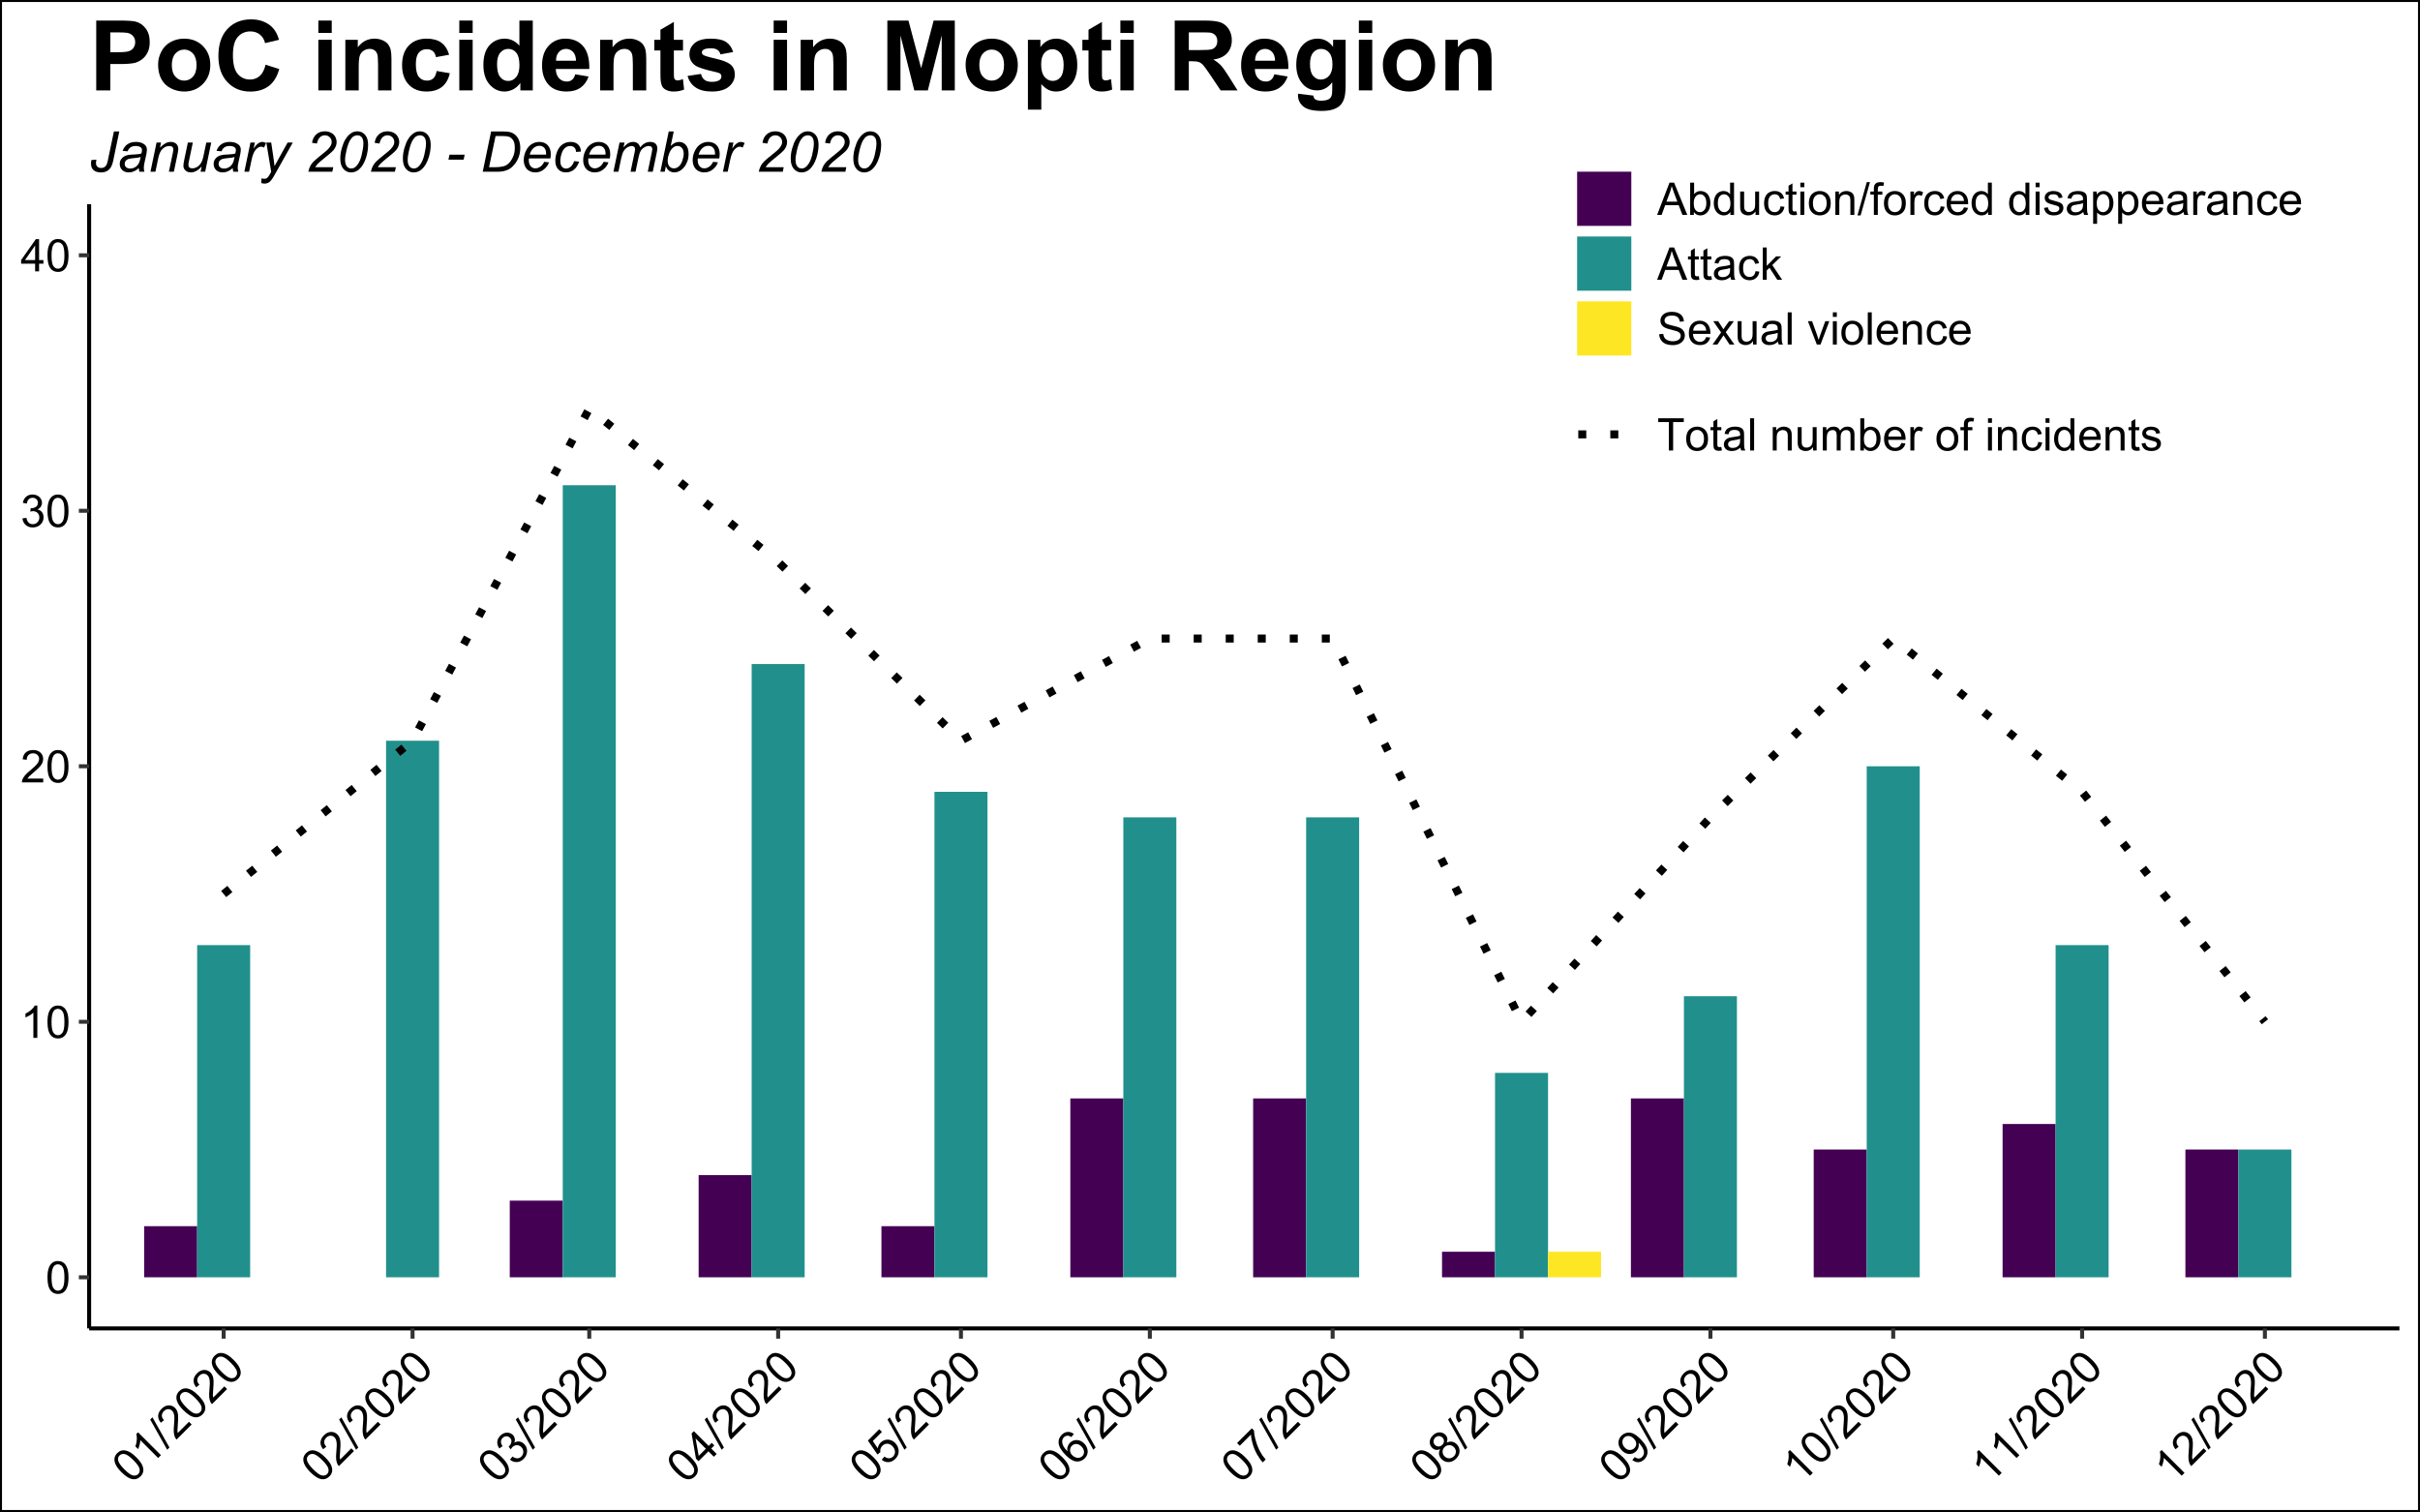 <?xml version="1.0" encoding="UTF-8"?>
<svg xmlns="http://www.w3.org/2000/svg" xmlns:xlink="http://www.w3.org/1999/xlink" width="645pt" height="403pt" viewBox="0 0 645 403" version="1.1">
<defs>
<g>
<symbol overflow="visible" id="glyph0-0">
<path style="stroke:none;" d="M 1.5 0 L 1.5 -7.5 L 7.5 -7.5 L 7.5 0 Z M 1.688 -0.188 L 7.312 -0.188 L 7.312 -7.312 L 1.688 -7.312 Z M 1.688 -0.188 "/>
</symbol>
<symbol overflow="visible" id="glyph0-1">
<path style="stroke:none;" d="M 0.5 -4.234 C 0.496 -5.246 0.602 -6.062 0.812 -6.688 C 1.02 -7.305 1.328 -7.785 1.742 -8.121 C 2.148 -8.457 2.668 -8.625 3.297 -8.625 C 3.758 -8.625 4.164 -8.531 4.512 -8.348 C 4.855 -8.16 5.141 -7.891 5.371 -7.543 C 5.594 -7.191 5.773 -6.766 5.906 -6.266 C 6.035 -5.762 6.098 -5.086 6.102 -4.234 C 6.098 -3.227 5.996 -2.414 5.789 -1.797 C 5.578 -1.176 5.266 -0.695 4.859 -0.359 C 4.445 -0.02 3.926 0.145 3.297 0.148 C 2.465 0.145 1.816 -0.148 1.348 -0.742 C 0.781 -1.457 0.496 -2.621 0.5 -4.234 Z M 1.582 -4.234 C 1.582 -2.824 1.746 -1.887 2.074 -1.418 C 2.402 -0.949 2.809 -0.715 3.297 -0.719 C 3.777 -0.715 4.184 -0.949 4.52 -1.422 C 4.848 -1.887 5.016 -2.824 5.016 -4.234 C 5.016 -5.648 4.848 -6.59 4.52 -7.055 C 4.184 -7.516 3.773 -7.746 3.289 -7.75 C 2.801 -7.746 2.414 -7.543 2.125 -7.137 C 1.762 -6.613 1.582 -5.645 1.582 -4.234 Z M 1.582 -4.234 "/>
</symbol>
<symbol overflow="visible" id="glyph0-2">
<path style="stroke:none;" d="M 4.469 0 L 3.414 0 L 3.414 -6.719 C 3.16 -6.477 2.828 -6.234 2.414 -5.996 C 2 -5.75 1.629 -5.57 1.305 -5.449 L 1.305 -6.469 C 1.895 -6.742 2.41 -7.078 2.852 -7.477 C 3.293 -7.871 3.605 -8.254 3.789 -8.625 L 4.469 -8.625 Z M 4.469 0 "/>
</symbol>
<symbol overflow="visible" id="glyph0-3">
<path style="stroke:none;" d="M 6.039 -1.016 L 6.039 0 L 0.363 0 C 0.355 -0.254 0.395 -0.496 0.484 -0.734 C 0.629 -1.117 0.859 -1.5 1.18 -1.875 C 1.492 -2.25 1.953 -2.684 2.562 -3.176 C 3.492 -3.941 4.125 -4.547 4.453 -4.992 C 4.781 -5.438 4.945 -5.859 4.945 -6.266 C 4.945 -6.68 4.793 -7.031 4.496 -7.32 C 4.191 -7.602 3.805 -7.746 3.328 -7.75 C 2.82 -7.746 2.414 -7.594 2.109 -7.293 C 1.805 -6.984 1.648 -6.562 1.648 -6.031 L 0.562 -6.141 C 0.633 -6.945 0.91 -7.559 1.398 -7.988 C 1.879 -8.41 2.531 -8.625 3.352 -8.625 C 4.172 -8.625 4.824 -8.395 5.309 -7.938 C 5.789 -7.48 6.027 -6.914 6.031 -6.242 C 6.027 -5.895 5.957 -5.559 5.82 -5.227 C 5.676 -4.891 5.441 -4.539 5.117 -4.176 C 4.789 -3.805 4.25 -3.301 3.492 -2.664 C 2.859 -2.129 2.453 -1.77 2.273 -1.582 C 2.094 -1.395 1.945 -1.203 1.828 -1.016 Z M 6.039 -1.016 "/>
</symbol>
<symbol overflow="visible" id="glyph0-4">
<path style="stroke:none;" d="M 0.504 -2.266 L 1.559 -2.406 C 1.68 -1.809 1.883 -1.379 2.176 -1.113 C 2.465 -0.848 2.82 -0.715 3.242 -0.719 C 3.734 -0.715 4.152 -0.887 4.496 -1.234 C 4.832 -1.574 5.004 -2 5.008 -2.516 C 5.004 -2.996 4.848 -3.395 4.535 -3.711 C 4.219 -4.023 3.816 -4.184 3.328 -4.184 C 3.129 -4.184 2.879 -4.145 2.586 -4.066 L 2.703 -4.992 C 2.766 -4.984 2.824 -4.98 2.871 -4.98 C 3.32 -4.98 3.723 -5.098 4.086 -5.332 C 4.441 -5.566 4.621 -5.926 4.625 -6.414 C 4.621 -6.801 4.492 -7.121 4.23 -7.375 C 3.965 -7.629 3.625 -7.758 3.219 -7.758 C 2.805 -7.758 2.465 -7.629 2.191 -7.371 C 1.918 -7.113 1.742 -6.727 1.664 -6.211 L 0.609 -6.398 C 0.738 -7.105 1.031 -7.652 1.488 -8.043 C 1.941 -8.43 2.508 -8.625 3.195 -8.625 C 3.66 -8.625 4.094 -8.523 4.488 -8.324 C 4.879 -8.121 5.18 -7.848 5.391 -7.5 C 5.602 -7.148 5.707 -6.777 5.707 -6.391 C 5.707 -6.02 5.605 -5.684 5.406 -5.379 C 5.207 -5.074 4.914 -4.832 4.523 -4.652 C 5.031 -4.535 5.426 -4.289 5.707 -3.922 C 5.988 -3.547 6.129 -3.086 6.129 -2.539 C 6.129 -1.785 5.855 -1.148 5.309 -0.629 C 4.762 -0.105 4.07 0.152 3.234 0.152 C 2.477 0.152 1.848 -0.07 1.355 -0.52 C 0.855 -0.969 0.574 -1.551 0.504 -2.266 Z M 0.504 -2.266 "/>
</symbol>
<symbol overflow="visible" id="glyph0-5">
<path style="stroke:none;" d="M 3.879 0 L 3.879 -2.055 L 0.152 -2.055 L 0.152 -3.023 L 4.07 -8.59 L 4.934 -8.59 L 4.934 -3.023 L 6.094 -3.023 L 6.094 -2.055 L 4.934 -2.055 L 4.934 0 Z M 3.879 -3.023 L 3.879 -6.898 L 1.188 -3.023 Z M 3.879 -3.023 "/>
</symbol>
<symbol overflow="visible" id="glyph0-6">
<path style="stroke:none;" d="M -0.016 0 L 3.281 -8.59 L 4.508 -8.59 L 8.023 0 L 6.727 0 L 5.727 -2.602 L 2.133 -2.602 L 1.188 0 Z M 2.461 -3.527 L 5.375 -3.527 L 4.477 -5.906 C 4.203 -6.629 4 -7.223 3.867 -7.688 C 3.758 -7.133 3.602 -6.586 3.406 -6.047 Z M 2.461 -3.527 "/>
</symbol>
<symbol overflow="visible" id="glyph0-7">
<path style="stroke:none;" d="M 1.766 0 L 0.785 0 L 0.785 -8.59 L 1.84 -8.59 L 1.84 -5.523 C 2.285 -6.082 2.852 -6.363 3.547 -6.363 C 3.922 -6.363 4.285 -6.285 4.629 -6.129 C 4.973 -5.973 5.254 -5.754 5.473 -5.48 C 5.691 -5.199 5.863 -4.863 5.992 -4.469 C 6.113 -4.074 6.176 -3.652 6.18 -3.203 C 6.176 -2.137 5.914 -1.312 5.391 -0.73 C 4.863 -0.148 4.23 0.141 3.492 0.141 C 2.758 0.141 2.18 -0.164 1.766 -0.781 Z M 1.75 -3.156 C 1.746 -2.41 1.848 -1.871 2.055 -1.539 C 2.387 -0.996 2.836 -0.727 3.406 -0.727 C 3.859 -0.727 4.258 -0.926 4.598 -1.328 C 4.93 -1.727 5.098 -2.324 5.102 -3.117 C 5.098 -3.93 4.938 -4.527 4.617 -4.914 C 4.297 -5.301 3.906 -5.496 3.453 -5.496 C 2.984 -5.496 2.586 -5.293 2.254 -4.895 C 1.914 -4.492 1.746 -3.914 1.75 -3.156 Z M 1.75 -3.156 "/>
</symbol>
<symbol overflow="visible" id="glyph0-8">
<path style="stroke:none;" d="M 4.828 0 L 4.828 -0.785 C 4.43 -0.168 3.848 0.141 3.086 0.141 C 2.59 0.141 2.133 0.004 1.719 -0.27 C 1.297 -0.543 0.977 -0.922 0.75 -1.414 C 0.523 -1.898 0.41 -2.465 0.41 -3.105 C 0.41 -3.727 0.512 -4.289 0.719 -4.797 C 0.926 -5.301 1.238 -5.688 1.652 -5.957 C 2.066 -6.227 2.527 -6.363 3.039 -6.363 C 3.41 -6.363 3.746 -6.281 4.043 -6.125 C 4.336 -5.965 4.574 -5.762 4.758 -5.508 L 4.758 -8.59 L 5.805 -8.59 L 5.805 0 Z M 1.492 -3.105 C 1.488 -2.309 1.656 -1.711 1.996 -1.316 C 2.328 -0.922 2.727 -0.727 3.188 -0.727 C 3.648 -0.727 4.039 -0.914 4.359 -1.293 C 4.68 -1.668 4.84 -2.242 4.844 -3.016 C 4.84 -3.867 4.676 -4.492 4.352 -4.895 C 4.02 -5.289 3.617 -5.488 3.141 -5.492 C 2.672 -5.488 2.277 -5.297 1.965 -4.918 C 1.645 -4.531 1.488 -3.93 1.492 -3.105 Z M 1.492 -3.105 "/>
</symbol>
<symbol overflow="visible" id="glyph0-9">
<path style="stroke:none;" d="M 4.867 0 L 4.867 -0.914 C 4.379 -0.211 3.723 0.141 2.895 0.141 C 2.527 0.141 2.184 0.07 1.867 -0.07 C 1.547 -0.211 1.309 -0.387 1.156 -0.602 C 1 -0.812 0.895 -1.074 0.832 -1.383 C 0.785 -1.59 0.762 -1.918 0.766 -2.367 L 0.766 -6.223 L 1.82 -6.223 L 1.82 -2.773 C 1.816 -2.219 1.84 -1.848 1.887 -1.656 C 1.949 -1.379 2.09 -1.16 2.309 -1.004 C 2.523 -0.84 2.789 -0.762 3.105 -0.766 C 3.418 -0.762 3.715 -0.844 3.996 -1.008 C 4.273 -1.172 4.469 -1.391 4.586 -1.672 C 4.699 -1.949 4.758 -2.355 4.758 -2.891 L 4.758 -6.223 L 5.812 -6.223 L 5.812 0 Z M 4.867 0 "/>
</symbol>
<symbol overflow="visible" id="glyph0-10">
<path style="stroke:none;" d="M 4.852 -2.281 L 5.891 -2.145 C 5.773 -1.426 5.484 -0.863 5.02 -0.465 C 4.551 -0.059 3.977 0.141 3.297 0.141 C 2.445 0.141 1.762 -0.137 1.246 -0.695 C 0.727 -1.25 0.469 -2.047 0.469 -3.086 C 0.469 -3.754 0.578 -4.344 0.801 -4.852 C 1.023 -5.355 1.363 -5.73 1.816 -5.984 C 2.27 -6.234 2.766 -6.363 3.305 -6.363 C 3.98 -6.363 4.531 -6.191 4.965 -5.848 C 5.391 -5.504 5.668 -5.02 5.789 -4.395 L 4.766 -4.234 C 4.664 -4.652 4.492 -4.969 4.246 -5.18 C 3.996 -5.391 3.695 -5.496 3.344 -5.496 C 2.809 -5.496 2.379 -5.305 2.051 -4.922 C 1.719 -4.539 1.551 -3.938 1.555 -3.117 C 1.551 -2.281 1.711 -1.672 2.035 -1.293 C 2.352 -0.914 2.77 -0.727 3.289 -0.727 C 3.695 -0.727 4.043 -0.852 4.324 -1.105 C 4.602 -1.359 4.777 -1.75 4.852 -2.281 Z M 4.852 -2.281 "/>
</symbol>
<symbol overflow="visible" id="glyph0-11">
<path style="stroke:none;" d="M 3.094 -0.945 L 3.246 -0.012 C 2.949 0.051 2.684 0.082 2.449 0.082 C 2.066 0.082 1.77 0.023 1.559 -0.098 C 1.348 -0.219 1.199 -0.379 1.113 -0.578 C 1.027 -0.773 0.984 -1.188 0.984 -1.82 L 0.984 -5.402 L 0.211 -5.402 L 0.211 -6.223 L 0.984 -6.223 L 0.984 -7.766 L 2.031 -8.398 L 2.031 -6.223 L 3.094 -6.223 L 3.094 -5.402 L 2.031 -5.402 L 2.031 -1.766 C 2.027 -1.461 2.047 -1.27 2.086 -1.184 C 2.125 -1.098 2.184 -1.027 2.27 -0.977 C 2.352 -0.926 2.473 -0.902 2.633 -0.902 C 2.742 -0.902 2.898 -0.914 3.094 -0.945 Z M 3.094 -0.945 "/>
</symbol>
<symbol overflow="visible" id="glyph0-12">
<path style="stroke:none;" d="M 0.797 -7.375 L 0.797 -8.59 L 1.852 -8.59 L 1.852 -7.375 Z M 0.797 0 L 0.797 -6.223 L 1.852 -6.223 L 1.852 0 Z M 0.797 0 "/>
</symbol>
<symbol overflow="visible" id="glyph0-13">
<path style="stroke:none;" d="M 0.398 -3.109 C 0.398 -4.262 0.719 -5.117 1.359 -5.672 C 1.895 -6.133 2.547 -6.363 3.316 -6.363 C 4.172 -6.363 4.871 -6.082 5.414 -5.52 C 5.953 -4.957 6.223 -4.184 6.227 -3.199 C 6.223 -2.398 6.102 -1.766 5.867 -1.309 C 5.625 -0.848 5.277 -0.492 4.82 -0.238 C 4.359 0.016 3.859 0.141 3.316 0.141 C 2.441 0.141 1.734 -0.137 1.203 -0.695 C 0.664 -1.254 0.398 -2.059 0.398 -3.109 Z M 1.484 -3.109 C 1.48 -2.309 1.656 -1.711 2.004 -1.32 C 2.348 -0.922 2.785 -0.727 3.316 -0.727 C 3.84 -0.727 4.273 -0.926 4.621 -1.324 C 4.969 -1.723 5.145 -2.328 5.145 -3.148 C 5.145 -3.914 4.969 -4.496 4.617 -4.895 C 4.266 -5.289 3.832 -5.488 3.316 -5.492 C 2.785 -5.488 2.348 -5.293 2.004 -4.898 C 1.656 -4.5 1.48 -3.902 1.484 -3.109 Z M 1.484 -3.109 "/>
</symbol>
<symbol overflow="visible" id="glyph0-14">
<path style="stroke:none;" d="M 0.789 0 L 0.789 -6.223 L 1.742 -6.223 L 1.742 -5.336 C 2.195 -6.02 2.855 -6.363 3.719 -6.363 C 4.09 -6.363 4.434 -6.293 4.754 -6.16 C 5.066 -6.023 5.305 -5.848 5.461 -5.633 C 5.617 -5.41 5.727 -5.152 5.789 -4.852 C 5.828 -4.656 5.848 -4.312 5.848 -3.828 L 5.848 0 L 4.793 0 L 4.793 -3.785 C 4.793 -4.215 4.75 -4.535 4.668 -4.75 C 4.586 -4.961 4.441 -5.129 4.234 -5.258 C 4.023 -5.383 3.777 -5.449 3.5 -5.449 C 3.047 -5.449 2.66 -5.305 2.332 -5.02 C 2.004 -4.734 1.84 -4.195 1.844 -3.398 L 1.844 0 Z M 0.789 0 "/>
</symbol>
<symbol overflow="visible" id="glyph0-15">
<path style="stroke:none;" d="M 0 0.148 L 2.492 -8.734 L 3.336 -8.734 L 0.852 0.148 Z M 0 0.148 "/>
</symbol>
<symbol overflow="visible" id="glyph0-16">
<path style="stroke:none;" d="M 1.043 0 L 1.043 -5.402 L 0.109 -5.402 L 0.109 -6.223 L 1.043 -6.223 L 1.043 -6.883 C 1.043 -7.301 1.078 -7.613 1.156 -7.816 C 1.25 -8.09 1.43 -8.309 1.688 -8.48 C 1.945 -8.645 2.305 -8.73 2.766 -8.734 C 3.062 -8.73 3.391 -8.695 3.75 -8.633 L 3.594 -7.711 C 3.371 -7.75 3.164 -7.77 2.969 -7.77 C 2.648 -7.77 2.422 -7.699 2.293 -7.562 C 2.156 -7.426 2.09 -7.172 2.094 -6.797 L 2.094 -6.223 L 3.305 -6.223 L 3.305 -5.402 L 2.094 -5.402 L 2.094 0 Z M 1.043 0 "/>
</symbol>
<symbol overflow="visible" id="glyph0-17">
<path style="stroke:none;" d="M 0.781 0 L 0.781 -6.223 L 1.727 -6.223 L 1.727 -5.281 C 1.969 -5.719 2.191 -6.012 2.398 -6.152 C 2.602 -6.293 2.828 -6.363 3.078 -6.363 C 3.43 -6.363 3.793 -6.25 4.16 -6.023 L 3.797 -5.047 C 3.539 -5.195 3.281 -5.273 3.023 -5.273 C 2.793 -5.273 2.586 -5.203 2.402 -5.066 C 2.215 -4.926 2.082 -4.734 2.008 -4.488 C 1.891 -4.113 1.832 -3.703 1.836 -3.258 L 1.836 0 Z M 0.781 0 "/>
</symbol>
<symbol overflow="visible" id="glyph0-18">
<path style="stroke:none;" d="M 5.051 -2.004 L 6.141 -1.867 C 5.969 -1.23 5.648 -0.738 5.184 -0.387 C 4.719 -0.035 4.125 0.141 3.406 0.141 C 2.492 0.141 1.77 -0.137 1.238 -0.699 C 0.699 -1.254 0.434 -2.043 0.438 -3.059 C 0.434 -4.105 0.703 -4.918 1.246 -5.496 C 1.781 -6.074 2.48 -6.363 3.344 -6.363 C 4.176 -6.363 4.855 -6.078 5.383 -5.512 C 5.91 -4.945 6.176 -4.148 6.176 -3.125 C 6.176 -3.059 6.172 -2.965 6.172 -2.844 L 1.531 -2.844 C 1.562 -2.156 1.758 -1.633 2.109 -1.27 C 2.457 -0.906 2.891 -0.727 3.41 -0.727 C 3.797 -0.727 4.125 -0.828 4.402 -1.031 C 4.672 -1.234 4.891 -1.559 5.051 -2.004 Z M 1.586 -3.711 L 5.062 -3.711 C 5.016 -4.227 4.883 -4.621 4.664 -4.887 C 4.328 -5.293 3.891 -5.496 3.359 -5.496 C 2.871 -5.496 2.465 -5.332 2.137 -5.008 C 1.805 -4.684 1.621 -4.25 1.586 -3.711 Z M 1.586 -3.711 "/>
</symbol>
<symbol overflow="visible" id="glyph0-19">
<path style="stroke:none;" d=""/>
</symbol>
<symbol overflow="visible" id="glyph0-20">
<path style="stroke:none;" d="M 0.367 -1.859 L 1.414 -2.023 C 1.469 -1.602 1.633 -1.281 1.902 -1.059 C 2.168 -0.836 2.543 -0.727 3.023 -0.727 C 3.508 -0.727 3.867 -0.824 4.102 -1.023 C 4.336 -1.219 4.453 -1.449 4.453 -1.719 C 4.453 -1.953 4.348 -2.141 4.141 -2.281 C 3.996 -2.371 3.637 -2.492 3.062 -2.637 C 2.289 -2.832 1.754 -3 1.457 -3.145 C 1.156 -3.285 0.93 -3.48 0.777 -3.734 C 0.621 -3.984 0.543 -4.266 0.547 -4.57 C 0.543 -4.844 0.605 -5.098 0.734 -5.34 C 0.859 -5.574 1.035 -5.773 1.254 -5.93 C 1.418 -6.047 1.641 -6.148 1.926 -6.234 C 2.207 -6.32 2.512 -6.363 2.836 -6.363 C 3.324 -6.363 3.75 -6.293 4.121 -6.152 C 4.488 -6.012 4.762 -5.82 4.938 -5.578 C 5.113 -5.336 5.234 -5.016 5.305 -4.617 L 4.273 -4.477 C 4.223 -4.797 4.086 -5.047 3.863 -5.227 C 3.637 -5.406 3.32 -5.496 2.914 -5.496 C 2.426 -5.496 2.082 -5.414 1.875 -5.254 C 1.664 -5.094 1.559 -4.906 1.562 -4.695 C 1.559 -4.555 1.602 -4.434 1.695 -4.324 C 1.773 -4.211 1.91 -4.117 2.098 -4.043 C 2.203 -4.004 2.512 -3.914 3.031 -3.773 C 3.773 -3.574 4.293 -3.41 4.59 -3.285 C 4.879 -3.156 5.113 -2.973 5.285 -2.73 C 5.453 -2.488 5.535 -2.188 5.539 -1.828 C 5.535 -1.477 5.434 -1.145 5.23 -0.832 C 5.023 -0.52 4.727 -0.277 4.34 -0.113 C 3.953 0.059 3.516 0.141 3.031 0.141 C 2.219 0.141 1.602 -0.027 1.18 -0.363 C 0.754 -0.699 0.484 -1.195 0.367 -1.859 Z M 0.367 -1.859 "/>
</symbol>
<symbol overflow="visible" id="glyph0-21">
<path style="stroke:none;" d="M 4.852 -0.766 C 4.461 -0.434 4.082 -0.199 3.723 -0.062 C 3.355 0.074 2.969 0.141 2.562 0.141 C 1.875 0.141 1.352 -0.023 0.984 -0.359 C 0.617 -0.688 0.434 -1.117 0.434 -1.641 C 0.434 -1.945 0.5 -2.223 0.641 -2.473 C 0.777 -2.723 0.961 -2.926 1.188 -3.082 C 1.41 -3.234 1.664 -3.348 1.945 -3.43 C 2.152 -3.477 2.465 -3.531 2.883 -3.586 C 3.734 -3.688 4.359 -3.809 4.766 -3.949 C 4.766 -4.09 4.77 -4.18 4.77 -4.227 C 4.77 -4.648 4.668 -4.953 4.469 -5.133 C 4.199 -5.371 3.801 -5.488 3.27 -5.492 C 2.77 -5.488 2.402 -5.402 2.168 -5.23 C 1.934 -5.055 1.758 -4.746 1.648 -4.305 L 0.617 -4.445 C 0.707 -4.887 0.863 -5.242 1.078 -5.516 C 1.289 -5.781 1.598 -5.992 2.008 -6.141 C 2.41 -6.289 2.883 -6.363 3.422 -6.363 C 3.953 -6.363 4.383 -6.301 4.715 -6.176 C 5.047 -6.051 5.293 -5.891 5.449 -5.703 C 5.605 -5.512 5.715 -5.273 5.777 -4.984 C 5.809 -4.805 5.824 -4.48 5.828 -4.016 L 5.828 -2.609 C 5.824 -1.625 5.848 -1.004 5.895 -0.746 C 5.941 -0.484 6.031 -0.238 6.164 0 L 5.062 0 C 4.953 -0.219 4.883 -0.473 4.852 -0.766 Z M 4.766 -3.125 C 4.375 -2.965 3.801 -2.832 3.039 -2.727 C 2.605 -2.66 2.301 -2.59 2.121 -2.516 C 1.941 -2.434 1.801 -2.32 1.703 -2.172 C 1.605 -2.02 1.559 -1.852 1.559 -1.672 C 1.559 -1.387 1.664 -1.152 1.875 -0.969 C 2.086 -0.777 2.398 -0.684 2.812 -0.688 C 3.219 -0.684 3.578 -0.773 3.895 -0.953 C 4.211 -1.129 4.445 -1.371 4.594 -1.68 C 4.707 -1.918 4.762 -2.27 4.766 -2.734 Z M 4.766 -3.125 "/>
</symbol>
<symbol overflow="visible" id="glyph0-22">
<path style="stroke:none;" d="M 0.789 2.383 L 0.789 -6.223 L 1.75 -6.223 L 1.75 -5.414 C 1.977 -5.73 2.234 -5.965 2.52 -6.125 C 2.801 -6.281 3.145 -6.363 3.555 -6.363 C 4.082 -6.363 4.551 -6.227 4.961 -5.953 C 5.363 -5.68 5.672 -5.293 5.883 -4.793 C 6.09 -4.293 6.191 -3.746 6.195 -3.156 C 6.191 -2.52 6.078 -1.945 5.852 -1.438 C 5.621 -0.922 5.289 -0.531 4.855 -0.266 C 4.418 0.008 3.961 0.141 3.48 0.141 C 3.129 0.141 2.812 0.066 2.535 -0.082 C 2.254 -0.23 2.023 -0.418 1.844 -0.645 L 1.844 2.383 Z M 1.746 -3.078 C 1.746 -2.273 1.906 -1.684 2.23 -1.301 C 2.555 -0.918 2.949 -0.727 3.41 -0.727 C 3.879 -0.727 4.277 -0.922 4.613 -1.32 C 4.945 -1.711 5.113 -2.328 5.117 -3.164 C 5.113 -3.953 4.949 -4.547 4.625 -4.945 C 4.297 -5.34 3.91 -5.535 3.457 -5.539 C 3.004 -5.535 2.605 -5.324 2.262 -4.906 C 1.918 -4.484 1.746 -3.875 1.746 -3.078 Z M 1.746 -3.078 "/>
</symbol>
<symbol overflow="visible" id="glyph0-23">
<path style="stroke:none;" d="M 0.797 0 L 0.797 -8.59 L 1.852 -8.59 L 1.852 -3.691 L 4.348 -6.223 L 5.711 -6.223 L 3.336 -3.914 L 5.953 0 L 4.652 0 L 2.594 -3.18 L 1.852 -2.469 L 1.852 0 Z M 0.797 0 "/>
</symbol>
<symbol overflow="visible" id="glyph0-24">
<path style="stroke:none;" d="M 0.539 -2.758 L 1.609 -2.852 C 1.66 -2.422 1.777 -2.07 1.965 -1.797 C 2.145 -1.52 2.434 -1.297 2.828 -1.129 C 3.215 -0.957 3.656 -0.871 4.148 -0.875 C 4.578 -0.871 4.961 -0.938 5.297 -1.066 C 5.629 -1.191 5.875 -1.367 6.039 -1.594 C 6.199 -1.82 6.281 -2.066 6.281 -2.332 C 6.281 -2.598 6.203 -2.832 6.047 -3.035 C 5.891 -3.238 5.633 -3.406 5.273 -3.547 C 5.043 -3.633 4.531 -3.773 3.746 -3.965 C 2.953 -4.152 2.402 -4.332 2.086 -4.5 C 1.672 -4.711 1.363 -4.977 1.168 -5.297 C 0.965 -5.617 0.867 -5.973 0.867 -6.367 C 0.867 -6.801 0.988 -7.207 1.234 -7.582 C 1.48 -7.957 1.84 -8.242 2.312 -8.441 C 2.785 -8.633 3.312 -8.73 3.891 -8.734 C 4.523 -8.73 5.082 -8.629 5.574 -8.426 C 6.059 -8.223 6.434 -7.922 6.695 -7.523 C 6.957 -7.125 7.098 -6.672 7.117 -6.172 L 6.031 -6.086 C 5.969 -6.629 5.77 -7.039 5.434 -7.316 C 5.094 -7.594 4.598 -7.734 3.938 -7.734 C 3.25 -7.734 2.746 -7.605 2.434 -7.355 C 2.113 -7.098 1.957 -6.797 1.961 -6.445 C 1.957 -6.137 2.07 -5.883 2.297 -5.684 C 2.516 -5.48 3.086 -5.273 4.012 -5.07 C 4.934 -4.859 5.566 -4.68 5.914 -4.523 C 6.41 -4.293 6.781 -4 7.02 -3.648 C 7.254 -3.293 7.371 -2.887 7.375 -2.426 C 7.371 -1.969 7.242 -1.535 6.984 -1.133 C 6.723 -0.727 6.344 -0.414 5.855 -0.188 C 5.363 0.035 4.812 0.145 4.203 0.148 C 3.422 0.145 2.77 0.035 2.246 -0.191 C 1.719 -0.414 1.309 -0.754 1.012 -1.215 C 0.711 -1.668 0.555 -2.184 0.539 -2.758 Z M 0.539 -2.758 "/>
</symbol>
<symbol overflow="visible" id="glyph0-25">
<path style="stroke:none;" d="M 0.086 0 L 2.359 -3.234 L 0.258 -6.223 L 1.578 -6.223 L 2.531 -4.766 C 2.711 -4.484 2.855 -4.254 2.965 -4.066 C 3.137 -4.324 3.293 -4.551 3.438 -4.75 L 4.488 -6.223 L 5.75 -6.223 L 3.598 -3.293 L 5.914 0 L 4.617 0 L 3.34 -1.934 L 3 -2.453 L 1.367 0 Z M 0.086 0 "/>
</symbol>
<symbol overflow="visible" id="glyph0-26">
<path style="stroke:none;" d="M 0.766 0 L 0.766 -8.59 L 1.82 -8.59 L 1.82 0 Z M 0.766 0 "/>
</symbol>
<symbol overflow="visible" id="glyph0-27">
<path style="stroke:none;" d="M 2.52 0 L 0.152 -6.223 L 1.266 -6.223 L 2.602 -2.496 C 2.746 -2.09 2.879 -1.672 3 -1.242 C 3.094 -1.57 3.223 -1.965 3.391 -2.426 L 4.773 -6.223 L 5.859 -6.223 L 3.504 0 Z M 2.52 0 "/>
</symbol>
<symbol overflow="visible" id="glyph0-28">
<path style="stroke:none;" d="M 3.109 0 L 3.109 -7.578 L 0.281 -7.578 L 0.281 -8.59 L 7.09 -8.59 L 7.09 -7.578 L 4.25 -7.578 L 4.25 0 Z M 3.109 0 "/>
</symbol>
<symbol overflow="visible" id="glyph0-29">
<path style="stroke:none;" d="M 0.789 0 L 0.789 -6.223 L 1.734 -6.223 L 1.734 -5.352 C 1.93 -5.648 2.188 -5.895 2.512 -6.082 C 2.836 -6.27 3.207 -6.363 3.621 -6.363 C 4.082 -6.363 4.457 -6.266 4.754 -6.074 C 5.043 -5.883 5.254 -5.617 5.379 -5.273 C 5.871 -6 6.512 -6.363 7.301 -6.363 C 7.918 -6.363 8.391 -6.191 8.723 -5.848 C 9.055 -5.504 9.223 -4.977 9.223 -4.273 L 9.223 0 L 8.172 0 L 8.172 -3.922 C 8.168 -4.34 8.133 -4.645 8.07 -4.832 C 8 -5.016 7.879 -5.164 7.699 -5.277 C 7.52 -5.391 7.309 -5.449 7.066 -5.449 C 6.629 -5.449 6.266 -5.301 5.977 -5.012 C 5.688 -4.719 5.543 -4.254 5.543 -3.617 L 5.543 0 L 4.488 0 L 4.488 -4.043 C 4.488 -4.512 4.402 -4.863 4.23 -5.098 C 4.059 -5.332 3.777 -5.449 3.387 -5.449 C 3.09 -5.449 2.812 -5.371 2.562 -5.215 C 2.309 -5.059 2.129 -4.828 2.016 -4.527 C 1.898 -4.227 1.84 -3.793 1.844 -3.227 L 1.844 0 Z M 0.789 0 "/>
</symbol>
<symbol overflow="visible" id="glyph1-0">
<path style="stroke:none;" d="M 1.062 -1.062 L -4.242 -6.363 L 0 -10.605 L 5.305 -5.305 Z M 1.062 -1.324 L 5.039 -5.305 L 0 -10.34 L -3.977 -6.363 Z M 1.062 -1.324 "/>
</symbol>
<symbol overflow="visible" id="glyph1-1">
<path style="stroke:none;" d="M -2.645 -3.348 C -3.355 -4.062 -3.859 -4.715 -4.152 -5.305 C -4.441 -5.887 -4.559 -6.445 -4.508 -6.977 C -4.453 -7.504 -4.207 -7.988 -3.766 -8.43 C -3.438 -8.754 -3.086 -8.977 -2.711 -9.094 C -2.332 -9.207 -1.941 -9.219 -1.535 -9.133 C -1.129 -9.043 -0.699 -8.867 -0.254 -8.605 C 0.191 -8.34 0.711 -7.906 1.316 -7.309 C 2.027 -6.59 2.531 -5.941 2.824 -5.363 C 3.113 -4.777 3.23 -4.223 3.18 -3.691 C 3.125 -3.16 2.879 -2.672 2.438 -2.23 C 1.852 -1.641 1.18 -1.391 0.426 -1.48 C -0.48 -1.582 -1.5 -2.203 -2.645 -3.348 Z M -1.875 -4.113 C -0.879 -3.113 -0.102 -2.566 0.461 -2.473 C 1.023 -2.375 1.477 -2.496 1.824 -2.844 C 2.16 -3.18 2.281 -3.633 2.188 -4.203 C 2.086 -4.766 1.543 -5.547 0.551 -6.543 C -0.449 -7.539 -1.23 -8.086 -1.793 -8.184 C -2.355 -8.277 -2.809 -8.152 -3.156 -7.805 C -3.496 -7.461 -3.625 -7.043 -3.543 -6.551 C -3.426 -5.922 -2.871 -5.109 -1.875 -4.113 Z M -1.875 -4.113 "/>
</symbol>
<symbol overflow="visible" id="glyph1-2">
<path style="stroke:none;" d="M 3.16 -3.16 L 2.414 -2.414 L -2.336 -7.168 C -2.34 -6.812 -2.402 -6.406 -2.527 -5.945 C -2.645 -5.48 -2.781 -5.09 -2.93 -4.777 L -3.648 -5.496 C -3.426 -6.109 -3.301 -6.711 -3.27 -7.305 C -3.234 -7.895 -3.281 -8.387 -3.418 -8.781 L -2.938 -9.262 Z M 3.16 -3.16 "/>
</symbol>
<symbol overflow="visible" id="glyph1-3">
<path style="stroke:none;" d="M 0.105 0.105 L -4.418 -7.938 L -3.82 -8.535 L 0.703 -0.496 Z M 0.105 0.105 "/>
</symbol>
<symbol overflow="visible" id="glyph1-4">
<path style="stroke:none;" d="M 3.555 -4.988 L 4.273 -4.273 L 0.258 -0.258 C 0.074 -0.43 -0.07 -0.629 -0.176 -0.863 C -0.344 -1.234 -0.445 -1.668 -0.488 -2.16 C -0.527 -2.648 -0.512 -3.281 -0.434 -4.055 C -0.316 -5.258 -0.297 -6.133 -0.383 -6.68 C -0.461 -7.227 -0.645 -7.641 -0.934 -7.926 C -1.223 -8.219 -1.578 -8.363 -1.996 -8.355 C -2.406 -8.348 -2.785 -8.172 -3.129 -7.836 C -3.488 -7.473 -3.668 -7.078 -3.668 -6.648 C -3.668 -6.215 -3.477 -5.809 -3.098 -5.426 L -3.945 -4.738 C -4.461 -5.359 -4.699 -5.992 -4.656 -6.637 C -4.613 -7.277 -4.305 -7.887 -3.73 -8.469 C -3.145 -9.047 -2.52 -9.348 -1.859 -9.367 C -1.195 -9.383 -0.625 -9.152 -0.148 -8.676 C 0.094 -8.43 0.277 -8.141 0.418 -7.809 C 0.551 -7.473 0.633 -7.059 0.664 -6.57 C 0.688 -6.078 0.664 -5.34 0.586 -4.355 C 0.512 -3.527 0.477 -2.984 0.484 -2.727 C 0.488 -2.461 0.52 -2.223 0.574 -2.008 Z M 3.555 -4.988 "/>
</symbol>
<symbol overflow="visible" id="glyph1-5">
<path style="stroke:none;" d="M -1.246 -1.961 L -0.602 -2.805 C -0.094 -2.465 0.355 -2.305 0.75 -2.328 C 1.141 -2.344 1.484 -2.504 1.781 -2.801 C 2.133 -3.152 2.305 -3.57 2.305 -4.055 C 2.301 -4.539 2.121 -4.961 1.766 -5.32 C 1.418 -5.66 1.023 -5.828 0.582 -5.828 C 0.137 -5.824 -0.254 -5.652 -0.605 -5.312 C -0.742 -5.168 -0.891 -4.965 -1.047 -4.703 L -1.621 -5.441 C -1.562 -5.484 -1.52 -5.52 -1.492 -5.551 C -1.172 -5.863 -0.969 -6.234 -0.883 -6.656 C -0.793 -7.078 -0.922 -7.461 -1.27 -7.805 C -1.539 -8.078 -1.859 -8.211 -2.227 -8.207 C -2.59 -8.199 -2.918 -8.051 -3.211 -7.762 C -3.5 -7.469 -3.648 -7.137 -3.66 -6.762 C -3.672 -6.387 -3.523 -5.988 -3.215 -5.57 L -4.094 -4.957 C -4.5 -5.547 -4.68 -6.141 -4.633 -6.738 C -4.582 -7.336 -4.316 -7.875 -3.84 -8.355 C -3.504 -8.688 -3.129 -8.922 -2.711 -9.059 C -2.285 -9.195 -1.879 -9.215 -1.488 -9.117 C -1.094 -9.016 -0.758 -8.828 -0.484 -8.555 C -0.219 -8.293 -0.055 -7.984 0.02 -7.629 C 0.09 -7.27 0.059 -6.887 -0.09 -6.488 C 0.352 -6.762 0.797 -6.871 1.262 -6.809 C 1.719 -6.746 2.145 -6.52 2.539 -6.129 C 3.066 -5.598 3.324 -4.953 3.309 -4.199 C 3.289 -3.441 2.984 -2.77 2.395 -2.18 C 1.859 -1.645 1.258 -1.359 0.59 -1.328 C -0.078 -1.293 -0.688 -1.504 -1.246 -1.961 Z M -1.246 -1.961 "/>
</symbol>
<symbol overflow="visible" id="glyph1-6">
<path style="stroke:none;" d="M 2.742 -2.742 L 1.289 -4.195 L -1.348 -1.562 L -2.031 -2.246 L -3.195 -8.953 L -2.586 -9.562 L 1.352 -5.625 L 2.172 -6.445 L 2.855 -5.762 L 2.035 -4.941 L 3.488 -3.488 Z M 0.605 -4.879 L -2.133 -7.621 L -1.297 -2.98 Z M 0.605 -4.879 "/>
</symbol>
<symbol overflow="visible" id="glyph1-7">
<path style="stroke:none;" d="M -1.238 -1.941 L -0.523 -2.793 C -0.082 -2.469 0.336 -2.316 0.742 -2.336 C 1.145 -2.355 1.496 -2.516 1.793 -2.812 C 2.152 -3.172 2.32 -3.609 2.297 -4.129 C 2.273 -4.648 2.039 -5.133 1.594 -5.582 C 1.168 -6.004 0.711 -6.219 0.23 -6.227 C -0.254 -6.23 -0.688 -6.043 -1.078 -5.66 C -1.316 -5.418 -1.477 -5.145 -1.562 -4.844 C -1.645 -4.539 -1.656 -4.246 -1.594 -3.965 L -2.387 -3.355 L -4.918 -7.062 L -1.898 -10.086 L -1.184 -9.371 L -3.609 -6.949 L -2.305 -4.988 C -2.188 -5.605 -1.934 -6.117 -1.539 -6.516 C -1.004 -7.047 -0.375 -7.309 0.355 -7.309 C 1.086 -7.301 1.742 -7.012 2.32 -6.438 C 2.867 -5.887 3.18 -5.25 3.266 -4.531 C 3.363 -3.648 3.078 -2.871 2.406 -2.199 C 1.852 -1.645 1.246 -1.348 0.59 -1.309 C -0.07 -1.266 -0.676 -1.477 -1.238 -1.941 Z M -1.238 -1.941 "/>
</symbol>
<symbol overflow="visible" id="glyph1-8">
<path style="stroke:none;" d="M -0.363 -8.809 L -1.047 -8.008 C -1.402 -8.23 -1.711 -8.348 -1.969 -8.363 C -2.383 -8.371 -2.734 -8.23 -3.031 -7.938 C -3.266 -7.699 -3.41 -7.426 -3.461 -7.113 C -3.52 -6.707 -3.453 -6.27 -3.266 -5.809 C -3.07 -5.34 -2.672 -4.801 -2.07 -4.191 C -2.16 -4.641 -2.145 -5.066 -2.02 -5.461 C -1.891 -5.852 -1.688 -6.188 -1.406 -6.477 C -0.906 -6.969 -0.301 -7.211 0.414 -7.195 C 1.129 -7.18 1.777 -6.879 2.359 -6.301 C 2.738 -5.918 3.008 -5.484 3.172 -4.992 C 3.332 -4.5 3.359 -4.023 3.246 -3.562 C 3.133 -3.102 2.895 -2.688 2.531 -2.324 C 1.906 -1.699 1.168 -1.422 0.324 -1.488 C -0.527 -1.551 -1.473 -2.105 -2.523 -3.16 C -3.695 -4.332 -4.332 -5.402 -4.434 -6.371 C -4.516 -7.211 -4.238 -7.953 -3.602 -8.598 C -3.121 -9.07 -2.594 -9.328 -2.023 -9.367 C -1.445 -9.402 -0.895 -9.215 -0.363 -8.809 Z M -0.793 -3.145 C -0.531 -2.883 -0.234 -2.691 0.109 -2.57 C 0.449 -2.441 0.781 -2.414 1.102 -2.492 C 1.422 -2.562 1.688 -2.707 1.906 -2.926 C 2.219 -3.238 2.363 -3.637 2.336 -4.117 C 2.309 -4.598 2.078 -5.055 1.641 -5.492 C 1.219 -5.91 0.773 -6.129 0.312 -6.148 C -0.156 -6.164 -0.555 -6.004 -0.895 -5.668 C -1.23 -5.328 -1.395 -4.922 -1.391 -4.449 C -1.379 -3.969 -1.18 -3.535 -0.793 -3.145 Z M -0.793 -3.145 "/>
</symbol>
<symbol overflow="visible" id="glyph1-9">
<path style="stroke:none;" d="M -4.875 -5.68 L -5.594 -6.398 L -1.66 -10.328 L -1.082 -9.75 C -1.055 -8.949 -0.891 -8.016 -0.59 -6.957 C -0.285 -5.895 0.121 -4.902 0.633 -3.973 C 0.992 -3.316 1.453 -2.664 2.02 -2.02 L 1.25 -1.25 C 0.777 -1.734 0.297 -2.406 -0.199 -3.266 C -0.695 -4.117 -1.09 -5.027 -1.383 -5.996 C -1.676 -6.957 -1.848 -7.844 -1.902 -8.656 Z M -4.875 -5.68 "/>
</symbol>
<symbol overflow="visible" id="glyph1-10">
<path style="stroke:none;" d="M -1.793 -4.793 C -2.215 -4.598 -2.605 -4.527 -2.965 -4.59 C -3.324 -4.648 -3.648 -4.828 -3.945 -5.121 C -4.383 -5.562 -4.598 -6.09 -4.582 -6.711 C -4.566 -7.328 -4.293 -7.902 -3.766 -8.43 C -3.23 -8.957 -2.648 -9.23 -2.023 -9.25 C -1.391 -9.262 -0.855 -9.047 -0.414 -8.609 C -0.133 -8.324 0.035 -8.008 0.098 -7.652 C 0.156 -7.293 0.098 -6.906 -0.09 -6.496 C 0.406 -6.746 0.883 -6.832 1.348 -6.758 C 1.812 -6.68 2.23 -6.457 2.609 -6.082 C 3.125 -5.562 3.379 -4.941 3.367 -4.223 C 3.352 -3.5 3.047 -2.84 2.449 -2.242 C 1.848 -1.641 1.184 -1.336 0.465 -1.324 C -0.258 -1.309 -0.879 -1.566 -1.414 -2.102 C -1.805 -2.492 -2.035 -2.922 -2.102 -3.391 C -2.168 -3.855 -2.066 -4.324 -1.793 -4.793 Z M -3.207 -5.91 C -2.918 -5.617 -2.594 -5.473 -2.227 -5.48 C -1.859 -5.48 -1.527 -5.633 -1.23 -5.93 C -0.941 -6.215 -0.797 -6.539 -0.797 -6.906 C -0.793 -7.27 -0.922 -7.582 -1.184 -7.848 C -1.457 -8.117 -1.781 -8.254 -2.156 -8.254 C -2.531 -8.25 -2.859 -8.109 -3.145 -7.828 C -3.426 -7.539 -3.57 -7.211 -3.578 -6.844 C -3.582 -6.473 -3.457 -6.16 -3.207 -5.91 Z M -0.641 -2.863 C -0.426 -2.648 -0.176 -2.492 0.125 -2.395 C 0.422 -2.297 0.727 -2.293 1.035 -2.383 C 1.344 -2.473 1.613 -2.633 1.844 -2.863 C 2.199 -3.219 2.379 -3.629 2.383 -4.09 C 2.383 -4.551 2.207 -4.957 1.855 -5.312 C 1.492 -5.668 1.074 -5.844 0.605 -5.844 C 0.129 -5.836 -0.281 -5.656 -0.641 -5.301 C -0.988 -4.945 -1.164 -4.539 -1.164 -4.078 C -1.16 -3.617 -0.984 -3.211 -0.641 -2.863 Z M -0.641 -2.863 "/>
</symbol>
<symbol overflow="visible" id="glyph1-11">
<path style="stroke:none;" d="M -0.941 -1.867 L -0.289 -2.652 C 0.109 -2.375 0.465 -2.246 0.789 -2.266 C 1.113 -2.285 1.41 -2.43 1.68 -2.695 C 1.906 -2.926 2.055 -3.18 2.125 -3.457 C 2.191 -3.734 2.191 -4.016 2.129 -4.301 C 2.059 -4.586 1.914 -4.914 1.695 -5.289 C 1.469 -5.66 1.203 -6 0.895 -6.312 C 0.859 -6.344 0.809 -6.395 0.742 -6.461 C 0.828 -6.07 0.816 -5.672 0.707 -5.27 C 0.594 -4.859 0.387 -4.508 0.09 -4.211 C -0.414 -3.707 -1.016 -3.465 -1.73 -3.48 C -2.441 -3.496 -3.098 -3.801 -3.695 -4.398 C -4.309 -5.012 -4.621 -5.688 -4.637 -6.43 C -4.645 -7.164 -4.379 -7.809 -3.836 -8.359 C -3.438 -8.754 -2.969 -9.008 -2.434 -9.125 C -1.891 -9.234 -1.34 -9.18 -0.777 -8.961 C -0.215 -8.734 0.438 -8.25 1.184 -7.508 C 1.957 -6.727 2.488 -6.023 2.785 -5.398 C 3.074 -4.766 3.176 -4.168 3.082 -3.598 C 2.988 -3.023 2.719 -2.512 2.273 -2.066 C 1.797 -1.59 1.277 -1.332 0.715 -1.297 C 0.152 -1.258 -0.398 -1.449 -0.941 -1.867 Z M -0.566 -7.602 C -0.992 -8.027 -1.445 -8.254 -1.93 -8.281 C -2.406 -8.301 -2.809 -8.152 -3.129 -7.836 C -3.457 -7.5 -3.609 -7.078 -3.586 -6.562 C -3.562 -6.047 -3.336 -5.57 -2.906 -5.141 C -2.516 -4.75 -2.082 -4.555 -1.609 -4.547 C -1.133 -4.539 -0.727 -4.707 -0.387 -5.051 C -0.043 -5.395 0.117 -5.797 0.102 -6.266 C 0.078 -6.727 -0.141 -7.172 -0.566 -7.602 Z M -0.566 -7.602 "/>
</symbol>
<symbol overflow="visible" id="glyph2-0">
<path style="stroke:none;" d="M 1.875 0 L 1.875 -9.375 L 9.375 -9.375 L 9.375 0 Z M 2.109 -0.234 L 9.141 -0.234 L 9.141 -9.141 L 2.109 -9.141 Z M 2.109 -0.234 "/>
</symbol>
<symbol overflow="visible" id="glyph2-1">
<path style="stroke:none;" d="M 0.609 -3.129 L 1.941 -3.223 C 1.859 -2.809 1.82 -2.504 1.824 -2.309 C 1.82 -1.91 1.945 -1.594 2.191 -1.359 C 2.438 -1.121 2.781 -1 3.223 -1.004 C 3.539 -1 3.816 -1.074 4.059 -1.219 C 4.297 -1.363 4.496 -1.586 4.652 -1.891 C 4.77 -2.117 4.887 -2.531 5.008 -3.129 L 6.605 -10.738 L 8.035 -10.738 L 6.402 -2.895 C 6.172 -1.789 5.789 -1 5.25 -0.527 C 4.711 -0.055 4.023 0.18 3.195 0.184 C 2.301 0.18 1.629 -0.02 1.18 -0.43 C 0.723 -0.836 0.496 -1.414 0.5 -2.16 C 0.496 -2.484 0.535 -2.809 0.609 -3.129 Z M 0.609 -3.129 "/>
</symbol>
<symbol overflow="visible" id="glyph2-2">
<path style="stroke:none;" d="M 5.742 -0.969 C 5.281 -0.57 4.84 -0.281 4.418 -0.098 C 3.992 0.086 3.535 0.176 3.055 0.176 C 2.332 0.176 1.754 -0.035 1.316 -0.457 C 0.875 -0.879 0.656 -1.418 0.66 -2.078 C 0.656 -2.512 0.754 -2.895 0.957 -3.23 C 1.152 -3.562 1.414 -3.832 1.742 -4.039 C 2.066 -4.238 2.469 -4.387 2.945 -4.477 C 3.238 -4.531 3.805 -4.574 4.641 -4.613 C 5.473 -4.645 6.066 -4.734 6.43 -4.879 C 6.531 -5.238 6.586 -5.539 6.586 -5.777 C 6.586 -6.086 6.473 -6.328 6.246 -6.504 C 5.938 -6.746 5.488 -6.867 4.898 -6.871 C 4.344 -6.867 3.887 -6.742 3.535 -6.5 C 3.176 -6.25 2.918 -5.902 2.762 -5.449 L 1.422 -5.566 C 1.691 -6.336 2.125 -6.926 2.719 -7.336 C 3.312 -7.746 4.059 -7.949 4.965 -7.953 C 5.926 -7.949 6.688 -7.723 7.25 -7.266 C 7.676 -6.922 7.891 -6.477 7.895 -5.934 C 7.891 -5.516 7.832 -5.035 7.711 -4.488 L 7.281 -2.555 C 7.141 -1.938 7.07 -1.438 7.074 -1.055 C 7.07 -0.809 7.125 -0.457 7.234 0 L 5.895 0 C 5.82 -0.254 5.77 -0.574 5.742 -0.969 Z M 6.234 -3.941 C 6.047 -3.867 5.844 -3.812 5.633 -3.773 C 5.418 -3.734 5.066 -3.691 4.57 -3.648 C 3.797 -3.578 3.25 -3.492 2.938 -3.387 C 2.617 -3.281 2.379 -3.113 2.219 -2.887 C 2.055 -2.656 1.973 -2.402 1.977 -2.125 C 1.973 -1.75 2.102 -1.445 2.359 -1.207 C 2.613 -0.969 2.98 -0.848 3.457 -0.852 C 3.895 -0.848 4.316 -0.965 4.723 -1.199 C 5.129 -1.43 5.449 -1.754 5.684 -2.168 C 5.918 -2.582 6.102 -3.172 6.234 -3.941 Z M 6.234 -3.941 "/>
</symbol>
<symbol overflow="visible" id="glyph2-3">
<path style="stroke:none;" d="M 0.5 0 L 2.125 -7.777 L 3.324 -7.777 L 3.039 -6.422 C 3.559 -6.953 4.047 -7.34 4.504 -7.586 C 4.957 -7.828 5.422 -7.949 5.895 -7.953 C 6.523 -7.949 7.016 -7.781 7.379 -7.441 C 7.734 -7.098 7.914 -6.641 7.918 -6.07 C 7.914 -5.781 7.852 -5.328 7.727 -4.711 L 6.738 0 L 5.414 0 L 6.445 -4.93 C 6.547 -5.406 6.598 -5.762 6.598 -5.992 C 6.598 -6.246 6.508 -6.457 6.328 -6.621 C 6.148 -6.781 5.891 -6.859 5.559 -6.863 C 4.875 -6.859 4.27 -6.617 3.746 -6.129 C 3.215 -5.641 2.828 -4.801 2.578 -3.617 L 1.824 0 Z M 0.5 0 "/>
</symbol>
<symbol overflow="visible" id="glyph2-4">
<path style="stroke:none;" d="M 5.809 -1.406 C 4.871 -0.352 3.918 0.176 2.945 0.176 C 2.34 0.176 1.855 0.004 1.488 -0.34 C 1.121 -0.684 0.938 -1.105 0.938 -1.605 C 0.938 -1.93 1.02 -2.488 1.188 -3.289 L 2.125 -7.777 L 3.449 -7.777 L 2.41 -2.805 C 2.316 -2.387 2.273 -2.066 2.277 -1.84 C 2.273 -1.543 2.363 -1.312 2.543 -1.152 C 2.723 -0.984 2.984 -0.902 3.332 -0.906 C 3.703 -0.902 4.066 -0.992 4.422 -1.176 C 4.773 -1.355 5.078 -1.602 5.336 -1.91 C 5.59 -2.219 5.797 -2.582 5.961 -3.004 C 6.066 -3.27 6.191 -3.742 6.336 -4.418 L 7.039 -7.777 L 8.363 -7.777 L 6.738 0 L 5.516 0 Z M 5.809 -1.406 "/>
</symbol>
<symbol overflow="visible" id="glyph2-5">
<path style="stroke:none;" d="M 0.5 0 L 2.125 -7.777 L 3.297 -7.777 L 2.965 -6.188 C 3.363 -6.789 3.754 -7.23 4.141 -7.52 C 4.523 -7.805 4.914 -7.949 5.316 -7.953 C 5.574 -7.949 5.902 -7.855 6.293 -7.668 L 5.75 -6.438 C 5.516 -6.602 5.266 -6.684 4.996 -6.688 C 4.531 -6.684 4.055 -6.426 3.566 -5.91 C 3.078 -5.391 2.695 -4.461 2.418 -3.121 L 1.758 0 Z M 0.5 0 "/>
</symbol>
<symbol overflow="visible" id="glyph2-6">
<path style="stroke:none;" d="M 0 3.004 L 0.082 1.758 C 0.355 1.836 0.621 1.875 0.879 1.875 C 1.145 1.875 1.359 1.812 1.531 1.691 C 1.742 1.527 1.977 1.227 2.234 0.785 L 2.66 0.023 L 1.363 -7.777 L 2.664 -7.777 L 3.25 -3.844 C 3.367 -3.066 3.469 -2.289 3.551 -1.516 L 7.031 -7.777 L 8.414 -7.777 L 3.457 1.031 C 2.977 1.891 2.551 2.457 2.18 2.738 C 1.809 3.012 1.383 3.152 0.902 3.156 C 0.59 3.152 0.289 3.102 0 3.004 Z M 0 3.004 "/>
</symbol>
<symbol overflow="visible" id="glyph2-7">
<path style="stroke:none;" d=""/>
</symbol>
<symbol overflow="visible" id="glyph2-8">
<path style="stroke:none;" d="M 0.879 0 C 1.016 -0.641 1.203 -1.176 1.445 -1.609 C 1.684 -2.039 2.004 -2.449 2.41 -2.84 C 2.809 -3.227 3.582 -3.875 4.723 -4.789 C 5.418 -5.336 5.891 -5.746 6.145 -6.012 C 6.508 -6.395 6.773 -6.766 6.945 -7.133 C 7.055 -7.379 7.113 -7.652 7.113 -7.945 C 7.113 -8.438 6.938 -8.855 6.586 -9.203 C 6.234 -9.543 5.805 -9.715 5.305 -9.719 C 4.797 -9.715 4.359 -9.539 3.984 -9.195 C 3.609 -8.844 3.34 -8.285 3.18 -7.516 L 1.883 -7.703 C 2.008 -8.652 2.379 -9.402 2.992 -9.957 C 3.602 -10.504 4.363 -10.781 5.281 -10.781 C 5.887 -10.781 6.441 -10.652 6.938 -10.398 C 7.434 -10.145 7.805 -9.789 8.055 -9.328 C 8.301 -8.867 8.426 -8.395 8.43 -7.91 C 8.426 -7.195 8.172 -6.508 7.668 -5.852 C 7.352 -5.441 6.434 -4.633 4.914 -3.43 C 4.258 -2.906 3.77 -2.48 3.453 -2.152 C 3.129 -1.816 2.891 -1.504 2.73 -1.215 L 7.535 -1.215 L 7.281 0 Z M 0.879 0 "/>
</symbol>
<symbol overflow="visible" id="glyph2-9">
<path style="stroke:none;" d="M 1.062 -3.523 C 1.059 -4.43 1.195 -5.355 1.469 -6.293 C 1.738 -7.23 2.039 -7.977 2.371 -8.539 C 2.703 -9.098 3.047 -9.539 3.406 -9.859 C 3.758 -10.176 4.109 -10.41 4.457 -10.559 C 4.797 -10.707 5.18 -10.781 5.602 -10.781 C 6.422 -10.781 7.105 -10.473 7.656 -9.863 C 8.203 -9.25 8.477 -8.371 8.48 -7.223 C 8.477 -6.031 8.289 -4.855 7.91 -3.699 C 7.457 -2.316 6.832 -1.285 6.035 -0.602 C 5.418 -0.078 4.715 0.18 3.934 0.184 C 3.125 0.18 2.445 -0.133 1.895 -0.766 C 1.336 -1.395 1.059 -2.312 1.062 -3.523 Z M 2.344 -3.188 C 2.344 -2.523 2.453 -2.008 2.672 -1.641 C 2.969 -1.125 3.41 -0.867 4 -0.871 C 4.512 -0.867 4.977 -1.098 5.398 -1.566 C 6 -2.215 6.457 -3.176 6.762 -4.441 C 7.066 -5.703 7.219 -6.734 7.223 -7.535 C 7.219 -8.309 7.07 -8.863 6.777 -9.207 C 6.48 -9.543 6.09 -9.715 5.609 -9.719 C 5.254 -9.715 4.926 -9.625 4.625 -9.445 C 4.316 -9.266 4.027 -8.957 3.75 -8.52 C 3.352 -7.895 3.008 -6.965 2.719 -5.734 C 2.469 -4.676 2.344 -3.828 2.344 -3.188 Z M 2.344 -3.188 "/>
</symbol>
<symbol overflow="visible" id="glyph2-10">
<path style="stroke:none;" d="M 0.695 -3.223 L 0.973 -4.547 L 5.016 -4.547 L 4.746 -3.223 Z M 0.695 -3.223 "/>
</symbol>
<symbol overflow="visible" id="glyph2-11">
<path style="stroke:none;" d="M 0.668 0 L 2.906 -10.738 L 6.145 -10.738 C 6.918 -10.734 7.512 -10.68 7.926 -10.57 C 8.508 -10.418 9.008 -10.145 9.426 -9.758 C 9.836 -9.367 10.148 -8.883 10.363 -8.305 C 10.57 -7.719 10.676 -7.07 10.68 -6.352 C 10.676 -5.484 10.543 -4.695 10.285 -3.988 C 10.02 -3.273 9.68 -2.648 9.262 -2.113 C 8.836 -1.57 8.395 -1.148 7.934 -0.844 C 7.473 -0.539 6.926 -0.312 6.297 -0.168 C 5.816 -0.055 5.23 0 4.535 0 Z M 2.359 -1.215 L 4.059 -1.215 C 4.82 -1.211 5.5 -1.285 6.102 -1.43 C 6.469 -1.516 6.789 -1.645 7.055 -1.816 C 7.398 -2.035 7.711 -2.324 8 -2.688 C 8.367 -3.164 8.664 -3.711 8.887 -4.324 C 9.109 -4.934 9.223 -5.629 9.223 -6.414 C 9.223 -7.281 9.07 -7.949 8.766 -8.418 C 8.461 -8.883 8.074 -9.191 7.609 -9.344 C 7.262 -9.457 6.723 -9.516 5.992 -9.516 L 4.094 -9.516 Z M 2.359 -1.215 "/>
</symbol>
<symbol overflow="visible" id="glyph2-12">
<path style="stroke:none;" d="M 6.211 -2.645 L 7.5 -2.512 C 7.312 -1.871 6.887 -1.262 6.223 -0.688 C 5.555 -0.109 4.758 0.176 3.836 0.176 C 3.258 0.176 2.73 0.043 2.25 -0.223 C 1.77 -0.488 1.402 -0.875 1.152 -1.383 C 0.898 -1.891 0.773 -2.469 0.777 -3.121 C 0.773 -3.969 0.969 -4.793 1.367 -5.59 C 1.758 -6.387 2.27 -6.98 2.895 -7.371 C 3.52 -7.758 4.195 -7.949 4.922 -7.953 C 5.848 -7.949 6.586 -7.664 7.145 -7.09 C 7.695 -6.512 7.973 -5.723 7.977 -4.73 C 7.973 -4.348 7.941 -3.957 7.875 -3.559 L 2.145 -3.559 C 2.125 -3.402 2.113 -3.266 2.117 -3.148 C 2.113 -2.418 2.281 -1.863 2.617 -1.48 C 2.949 -1.094 3.359 -0.902 3.844 -0.906 C 4.297 -0.902 4.742 -1.051 5.184 -1.352 C 5.621 -1.648 5.965 -2.078 6.211 -2.645 Z M 2.359 -4.57 L 6.723 -4.57 C 6.723 -4.703 6.727 -4.801 6.73 -4.863 C 6.727 -5.527 6.559 -6.035 6.23 -6.391 C 5.895 -6.742 5.469 -6.918 4.953 -6.922 C 4.383 -6.918 3.867 -6.723 3.402 -6.336 C 2.934 -5.941 2.586 -5.355 2.359 -4.57 Z M 2.359 -4.57 "/>
</symbol>
<symbol overflow="visible" id="glyph2-13">
<path style="stroke:none;" d="M 5.867 -2.836 L 7.191 -2.695 C 6.855 -1.723 6.383 -1 5.773 -0.531 C 5.156 -0.059 4.461 0.176 3.684 0.176 C 2.836 0.176 2.152 -0.098 1.629 -0.645 C 1.105 -1.191 0.844 -1.953 0.844 -2.938 C 0.844 -3.781 1.012 -4.617 1.348 -5.441 C 1.684 -6.258 2.164 -6.883 2.793 -7.312 C 3.418 -7.738 4.137 -7.949 4.945 -7.953 C 5.777 -7.949 6.438 -7.715 6.926 -7.246 C 7.414 -6.773 7.656 -6.148 7.66 -5.375 L 6.359 -5.289 C 6.352 -5.777 6.211 -6.164 5.93 -6.445 C 5.648 -6.723 5.277 -6.859 4.82 -6.863 C 4.285 -6.859 3.824 -6.691 3.434 -6.355 C 3.043 -6.016 2.734 -5.504 2.516 -4.82 C 2.289 -4.133 2.18 -3.473 2.184 -2.844 C 2.18 -2.172 2.324 -1.676 2.621 -1.348 C 2.91 -1.016 3.273 -0.848 3.707 -0.852 C 4.133 -0.848 4.543 -1.012 4.941 -1.34 C 5.332 -1.664 5.641 -2.164 5.867 -2.836 Z M 5.867 -2.836 "/>
</symbol>
<symbol overflow="visible" id="glyph2-14">
<path style="stroke:none;" d="M 0.492 0 L 2.117 -7.777 L 3.441 -7.777 L 3.172 -6.496 C 3.66 -7.047 4.102 -7.426 4.492 -7.637 C 4.879 -7.844 5.301 -7.949 5.758 -7.953 C 6.238 -7.949 6.641 -7.82 6.969 -7.566 C 7.289 -7.309 7.504 -6.953 7.609 -6.496 C 8.004 -6.984 8.422 -7.348 8.859 -7.59 C 9.297 -7.828 9.754 -7.949 10.238 -7.953 C 10.887 -7.949 11.375 -7.797 11.699 -7.492 C 12.023 -7.184 12.188 -6.75 12.188 -6.195 C 12.188 -5.953 12.129 -5.559 12.02 -5.008 L 10.973 0 L 9.645 0 L 10.715 -5.141 C 10.805 -5.559 10.852 -5.859 10.855 -6.043 C 10.852 -6.293 10.77 -6.492 10.613 -6.641 C 10.449 -6.785 10.223 -6.859 9.93 -6.863 C 9.535 -6.859 9.133 -6.742 8.723 -6.504 C 8.312 -6.262 7.992 -5.945 7.766 -5.562 C 7.535 -5.172 7.34 -4.578 7.172 -3.773 L 6.379 0 L 5.055 0 L 6.152 -5.25 C 6.23 -5.605 6.27 -5.859 6.27 -6.012 C 6.27 -6.266 6.188 -6.469 6.031 -6.629 C 5.867 -6.781 5.664 -6.859 5.414 -6.863 C 5.035 -6.859 4.637 -6.742 4.227 -6.504 C 3.812 -6.262 3.48 -5.926 3.223 -5.504 C 2.965 -5.074 2.75 -4.465 2.586 -3.676 L 1.816 0 Z M 0.492 0 "/>
</symbol>
<symbol overflow="visible" id="glyph2-15">
<path style="stroke:none;" d="M 0.5 0 L 2.738 -10.738 L 4.066 -10.738 L 3.266 -6.898 C 3.684 -7.281 4.066 -7.555 4.41 -7.715 C 4.75 -7.871 5.105 -7.949 5.477 -7.953 C 6.203 -7.949 6.809 -7.68 7.297 -7.141 C 7.781 -6.598 8.027 -5.809 8.027 -4.773 C 8.027 -4.082 7.93 -3.453 7.734 -2.883 C 7.539 -2.312 7.297 -1.832 7.008 -1.445 C 6.719 -1.055 6.422 -0.746 6.117 -0.516 C 5.809 -0.281 5.492 -0.109 5.172 0.004 C 4.848 0.117 4.539 0.176 4.242 0.176 C 3.727 0.176 3.273 0.043 2.887 -0.23 C 2.492 -0.496 2.188 -0.91 1.969 -1.473 L 1.664 0 Z M 2.461 -3.195 L 2.453 -2.945 C 2.449 -2.277 2.609 -1.77 2.93 -1.426 C 3.246 -1.074 3.641 -0.902 4.117 -0.906 C 4.578 -0.902 5.004 -1.066 5.395 -1.395 C 5.781 -1.719 6.098 -2.223 6.348 -2.914 C 6.594 -3.602 6.719 -4.238 6.723 -4.82 C 6.719 -5.473 6.562 -5.98 6.25 -6.34 C 5.934 -6.699 5.543 -6.879 5.082 -6.883 C 4.602 -6.879 4.164 -6.695 3.766 -6.328 C 3.363 -5.961 3.027 -5.395 2.762 -4.629 C 2.559 -4.059 2.461 -3.578 2.461 -3.195 Z M 2.461 -3.195 "/>
</symbol>
<symbol overflow="visible" id="glyph3-0">
<path style="stroke:none;" d="M 3.25 0 L 3.25 -16.25 L 16.25 -16.25 L 16.25 0 Z M 3.656 -0.406 L 15.844 -0.406 L 15.844 -15.844 L 3.656 -15.844 Z M 3.656 -0.406 "/>
</symbol>
<symbol overflow="visible" id="glyph3-1">
<path style="stroke:none;" d="M 1.891 0 L 1.891 -18.609 L 7.922 -18.609 C 10.207 -18.609 11.695 -18.516 12.391 -18.332 C 13.457 -18.051 14.352 -17.445 15.07 -16.512 C 15.789 -15.574 16.148 -14.363 16.148 -12.887 C 16.148 -11.738 15.941 -10.777 15.527 -10.004 C 15.113 -9.223 14.586 -8.613 13.945 -8.168 C 13.305 -7.723 12.652 -7.43 11.996 -7.289 C 11.098 -7.109 9.801 -7.02 8.102 -7.02 L 5.648 -7.02 L 5.648 0 Z M 5.648 -15.461 L 5.648 -10.18 L 7.707 -10.18 C 9.184 -10.176 10.176 -10.273 10.676 -10.473 C 11.176 -10.664 11.566 -10.969 11.852 -11.387 C 12.133 -11.797 12.273 -12.281 12.277 -12.836 C 12.273 -13.512 12.074 -14.07 11.68 -14.512 C 11.277 -14.949 10.773 -15.223 10.168 -15.336 C 9.715 -15.414 8.816 -15.457 7.465 -15.461 Z M 5.648 -15.461 "/>
</symbol>
<symbol overflow="visible" id="glyph3-2">
<path style="stroke:none;" d="M 1.039 -6.93 C 1.035 -8.113 1.328 -9.262 1.914 -10.371 C 2.496 -11.48 3.324 -12.324 4.398 -12.91 C 5.465 -13.492 6.66 -13.785 7.984 -13.789 C 10.023 -13.785 11.695 -13.125 13 -11.801 C 14.301 -10.473 14.953 -8.797 14.953 -6.781 C 14.953 -4.734 14.293 -3.043 12.98 -1.707 C 11.66 -0.363 10.004 0.305 8.012 0.305 C 6.77 0.305 5.59 0.027 4.473 -0.531 C 3.348 -1.09 2.496 -1.91 1.914 -2.988 C 1.328 -4.066 1.035 -5.379 1.039 -6.93 Z M 4.695 -6.742 C 4.691 -5.402 5.012 -4.379 5.648 -3.668 C 6.281 -2.957 7.062 -2.602 8 -2.602 C 8.926 -2.602 9.707 -2.957 10.34 -3.668 C 10.969 -4.379 11.285 -5.41 11.285 -6.766 C 11.285 -8.082 10.969 -9.098 10.34 -9.812 C 9.707 -10.52 8.926 -10.875 8 -10.879 C 7.062 -10.875 6.281 -10.52 5.648 -9.812 C 5.012 -9.098 4.691 -8.074 4.695 -6.742 Z M 4.695 -6.742 "/>
</symbol>
<symbol overflow="visible" id="glyph3-3">
<path style="stroke:none;" d="M 13.801 -6.844 L 17.445 -5.688 C 16.883 -3.652 15.953 -2.145 14.656 -1.16 C 13.352 -0.176 11.703 0.316 9.711 0.316 C 7.234 0.316 5.203 -0.527 3.617 -2.215 C 2.023 -3.902 1.23 -6.211 1.23 -9.141 C 1.23 -12.238 2.027 -14.645 3.629 -16.359 C 5.227 -18.07 7.332 -18.926 9.941 -18.93 C 12.215 -18.926 14.062 -18.254 15.488 -16.91 C 16.332 -16.113 16.969 -14.969 17.391 -13.484 L 13.672 -12.594 C 13.449 -13.555 12.992 -14.316 12.297 -14.879 C 11.598 -15.434 10.75 -15.715 9.75 -15.719 C 8.367 -15.715 7.246 -15.219 6.391 -14.23 C 5.527 -13.238 5.098 -11.637 5.102 -9.422 C 5.098 -7.066 5.52 -5.387 6.371 -4.391 C 7.215 -3.391 8.316 -2.895 9.672 -2.895 C 10.668 -2.895 11.527 -3.211 12.25 -3.844 C 12.965 -4.477 13.48 -5.477 13.801 -6.844 Z M 13.801 -6.844 "/>
</symbol>
<symbol overflow="visible" id="glyph3-4">
<path style="stroke:none;" d=""/>
</symbol>
<symbol overflow="visible" id="glyph3-5">
<path style="stroke:none;" d="M 1.867 -15.312 L 1.867 -18.609 L 5.434 -18.609 L 5.434 -15.312 Z M 1.867 0 L 1.867 -13.484 L 5.434 -13.484 L 5.434 0 Z M 1.867 0 "/>
</symbol>
<symbol overflow="visible" id="glyph3-6">
<path style="stroke:none;" d="M 14.129 0 L 10.562 0 L 10.562 -6.883 C 10.559 -8.332 10.48 -9.273 10.332 -9.703 C 10.176 -10.133 9.93 -10.465 9.59 -10.703 C 9.246 -10.938 8.832 -11.055 8.352 -11.059 C 7.73 -11.055 7.176 -10.887 6.688 -10.551 C 6.195 -10.211 5.859 -9.762 5.68 -9.203 C 5.492 -8.645 5.402 -7.613 5.406 -6.105 L 5.406 0 L 1.84 0 L 1.84 -13.484 L 5.156 -13.484 L 5.156 -11.5 C 6.328 -13.023 7.809 -13.785 9.598 -13.789 C 10.383 -13.785 11.102 -13.645 11.754 -13.363 C 12.406 -13.078 12.898 -12.715 13.234 -12.277 C 13.566 -11.832 13.797 -11.332 13.93 -10.777 C 14.059 -10.215 14.125 -9.418 14.129 -8.379 Z M 14.129 0 "/>
</symbol>
<symbol overflow="visible" id="glyph3-7">
<path style="stroke:none;" d="M 13.621 -9.496 L 10.105 -8.859 C 9.984 -9.562 9.715 -10.09 9.301 -10.445 C 8.879 -10.801 8.336 -10.98 7.668 -10.98 C 6.777 -10.98 6.07 -10.672 5.543 -10.059 C 5.012 -9.445 4.746 -8.422 4.75 -6.984 C 4.746 -5.383 5.016 -4.25 5.555 -3.59 C 6.09 -2.93 6.809 -2.602 7.719 -2.602 C 8.391 -2.602 8.945 -2.793 9.383 -3.18 C 9.812 -3.562 10.117 -4.227 10.297 -5.168 L 13.801 -4.57 C 13.434 -2.961 12.734 -1.746 11.703 -0.926 C 10.668 -0.105 9.285 0.305 7.555 0.305 C 5.578 0.305 4.008 -0.316 2.836 -1.562 C 1.664 -2.805 1.078 -4.527 1.078 -6.727 C 1.078 -8.953 1.664 -10.684 2.844 -11.926 C 4.016 -13.164 5.609 -13.785 7.617 -13.789 C 9.258 -13.785 10.562 -13.434 11.531 -12.727 C 12.5 -12.02 13.195 -10.941 13.621 -9.496 Z M 13.621 -9.496 "/>
</symbol>
<symbol overflow="visible" id="glyph3-8">
<path style="stroke:none;" d="M 14.23 0 L 10.918 0 L 10.918 -1.98 C 10.363 -1.207 9.715 -0.633 8.969 -0.258 C 8.215 0.117 7.461 0.305 6.703 0.305 C 5.152 0.305 3.824 -0.316 2.723 -1.566 C 1.617 -2.812 1.066 -4.555 1.066 -6.793 C 1.066 -9.074 1.602 -10.812 2.676 -12.004 C 3.75 -13.191 5.109 -13.785 6.754 -13.789 C 8.258 -13.785 9.562 -13.16 10.664 -11.906 L 10.664 -18.609 L 14.23 -18.609 Z M 4.711 -7.031 C 4.711 -5.594 4.906 -4.551 5.305 -3.91 C 5.879 -2.977 6.684 -2.512 7.719 -2.516 C 8.535 -2.512 9.234 -2.863 9.812 -3.562 C 10.387 -4.258 10.676 -5.301 10.676 -6.691 C 10.676 -8.238 10.395 -9.352 9.836 -10.035 C 9.277 -10.715 8.562 -11.055 7.695 -11.059 C 6.844 -11.055 6.137 -10.719 5.566 -10.047 C 4.996 -9.371 4.711 -8.367 4.711 -7.031 Z M 4.711 -7.031 "/>
</symbol>
<symbol overflow="visible" id="glyph3-9">
<path style="stroke:none;" d="M 9.672 -4.289 L 13.227 -3.695 C 12.766 -2.387 12.047 -1.395 11.062 -0.715 C 10.078 -0.035 8.844 0.305 7.363 0.305 C 5.016 0.305 3.281 -0.461 2.156 -1.992 C 1.266 -3.219 0.82 -4.766 0.824 -6.641 C 0.82 -8.871 1.402 -10.621 2.574 -11.891 C 3.738 -13.152 5.219 -13.785 7.008 -13.789 C 9.012 -13.785 10.594 -13.125 11.754 -11.801 C 12.914 -10.473 13.469 -8.441 13.418 -5.711 L 4.48 -5.711 C 4.504 -4.652 4.793 -3.828 5.344 -3.242 C 5.895 -2.648 6.578 -2.355 7.402 -2.359 C 7.957 -2.355 8.426 -2.508 8.809 -2.816 C 9.188 -3.117 9.477 -3.609 9.672 -4.289 Z M 9.875 -7.898 C 9.848 -8.93 9.582 -9.711 9.078 -10.25 C 8.566 -10.785 7.949 -11.055 7.223 -11.059 C 6.441 -11.055 5.797 -10.773 5.293 -10.207 C 4.781 -9.637 4.535 -8.867 4.547 -7.898 Z M 9.875 -7.898 "/>
</symbol>
<symbol overflow="visible" id="glyph3-10">
<path style="stroke:none;" d="M 8.047 -13.484 L 8.047 -10.641 L 5.609 -10.641 L 5.609 -5.203 C 5.605 -4.102 5.629 -3.461 5.68 -3.281 C 5.723 -3.098 5.828 -2.945 5.996 -2.828 C 6.16 -2.707 6.363 -2.648 6.602 -2.652 C 6.93 -2.648 7.406 -2.762 8.035 -2.996 L 8.34 -0.227 C 7.508 0.129 6.57 0.305 5.523 0.305 C 4.879 0.305 4.297 0.199 3.781 -0.02 C 3.262 -0.23 2.883 -0.512 2.645 -0.855 C 2.402 -1.199 2.238 -1.66 2.145 -2.246 C 2.066 -2.656 2.027 -3.496 2.031 -4.762 L 2.031 -10.641 L 0.395 -10.641 L 0.395 -13.484 L 2.031 -13.484 L 2.031 -16.16 L 5.609 -18.242 L 5.609 -13.484 Z M 8.047 -13.484 "/>
</symbol>
<symbol overflow="visible" id="glyph3-11">
<path style="stroke:none;" d="M 0.609 -3.848 L 4.188 -4.391 C 4.34 -3.695 4.648 -3.172 5.113 -2.812 C 5.578 -2.453 6.23 -2.273 7.07 -2.273 C 7.988 -2.273 8.684 -2.441 9.152 -2.781 C 9.465 -3.016 9.621 -3.332 9.625 -3.734 C 9.621 -4 9.535 -4.227 9.367 -4.406 C 9.188 -4.574 8.789 -4.73 8.176 -4.875 C 5.293 -5.508 3.469 -6.086 2.703 -6.613 C 1.633 -7.34 1.102 -8.352 1.105 -9.648 C 1.102 -10.812 1.562 -11.793 2.488 -12.594 C 3.406 -13.387 4.836 -13.785 6.781 -13.789 C 8.621 -13.785 9.992 -13.484 10.891 -12.887 C 11.785 -12.281 12.402 -11.395 12.746 -10.219 L 9.383 -9.598 C 9.234 -10.121 8.961 -10.52 8.562 -10.801 C 8.156 -11.078 7.586 -11.219 6.844 -11.223 C 5.902 -11.219 5.227 -11.09 4.824 -10.828 C 4.551 -10.641 4.418 -10.398 4.418 -10.105 C 4.418 -9.852 4.535 -9.637 4.773 -9.457 C 5.094 -9.219 6.203 -8.883 8.105 -8.453 C 10.004 -8.02 11.332 -7.492 12.086 -6.867 C 12.828 -6.23 13.199 -5.344 13.203 -4.215 C 13.199 -2.973 12.684 -1.91 11.652 -1.027 C 10.617 -0.137 9.09 0.305 7.07 0.305 C 5.23 0.305 3.777 -0.066 2.711 -0.812 C 1.637 -1.555 0.938 -2.566 0.609 -3.848 Z M 0.609 -3.848 "/>
</symbol>
<symbol overflow="visible" id="glyph3-12">
<path style="stroke:none;" d="M 1.84 0 L 1.84 -18.609 L 7.465 -18.609 L 10.844 -5.914 L 14.18 -18.609 L 19.816 -18.609 L 19.816 0 L 16.328 0 L 16.328 -14.648 L 12.633 0 L 9.016 0 L 5.332 -14.648 L 5.332 0 Z M 1.84 0 "/>
</symbol>
<symbol overflow="visible" id="glyph3-13">
<path style="stroke:none;" d="M 1.766 -13.484 L 5.09 -13.484 L 5.09 -11.5 C 5.52 -12.176 6.102 -12.727 6.84 -13.152 C 7.574 -13.574 8.395 -13.785 9.293 -13.789 C 10.855 -13.785 12.184 -13.172 13.277 -11.945 C 14.371 -10.715 14.918 -9.004 14.918 -6.816 C 14.918 -4.562 14.367 -2.812 13.266 -1.566 C 12.164 -0.316 10.828 0.305 9.266 0.305 C 8.516 0.305 7.844 0.156 7.242 -0.141 C 6.637 -0.438 6 -0.945 5.332 -1.664 L 5.332 5.129 L 1.766 5.129 Z M 5.293 -6.969 C 5.289 -5.449 5.59 -4.332 6.195 -3.609 C 6.793 -2.887 7.527 -2.523 8.391 -2.527 C 9.219 -2.523 9.906 -2.855 10.461 -3.523 C 11.008 -4.184 11.285 -5.273 11.285 -6.793 C 11.285 -8.203 11 -9.254 10.434 -9.941 C 9.867 -10.625 9.164 -10.969 8.328 -10.969 C 7.453 -10.969 6.73 -10.629 6.156 -9.957 C 5.578 -9.281 5.289 -8.285 5.293 -6.969 Z M 5.293 -6.969 "/>
</symbol>
<symbol overflow="visible" id="glyph3-14">
<path style="stroke:none;" d="M 1.906 0 L 1.906 -18.609 L 9.812 -18.609 C 11.801 -18.609 13.246 -18.441 14.148 -18.109 C 15.047 -17.773 15.77 -17.18 16.312 -16.324 C 16.852 -15.469 17.121 -14.492 17.125 -13.395 C 17.121 -11.996 16.711 -10.84 15.895 -9.934 C 15.07 -9.02 13.844 -8.449 12.211 -8.215 C 13.023 -7.738 13.691 -7.215 14.223 -6.652 C 14.75 -6.082 15.465 -5.078 16.363 -3.633 L 18.637 0 L 14.141 0 L 11.426 -4.051 C 10.457 -5.492 9.797 -6.406 9.445 -6.785 C 9.09 -7.16 8.711 -7.418 8.316 -7.559 C 7.914 -7.699 7.285 -7.77 6.422 -7.77 L 5.664 -7.77 L 5.664 0 Z M 5.664 -10.742 L 8.441 -10.742 C 10.242 -10.738 11.367 -10.816 11.82 -10.969 C 12.266 -11.117 12.617 -11.379 12.871 -11.754 C 13.125 -12.125 13.254 -12.59 13.254 -13.152 C 13.254 -13.777 13.086 -14.281 12.75 -14.668 C 12.414 -15.051 11.941 -15.297 11.336 -15.398 C 11.027 -15.438 10.113 -15.457 8.594 -15.461 L 5.664 -15.461 Z M 5.664 -10.742 "/>
</symbol>
<symbol overflow="visible" id="glyph3-15">
<path style="stroke:none;" d="M 1.535 0.891 L 5.609 1.383 C 5.672 1.855 5.832 2.18 6.082 2.359 C 6.418 2.613 6.949 2.742 7.68 2.742 C 8.609 2.742 9.309 2.602 9.773 2.324 C 10.086 2.133 10.32 1.832 10.484 1.422 C 10.594 1.121 10.652 0.578 10.652 -0.215 L 10.652 -2.184 C 9.582 -0.727 8.234 0 6.613 0 C 4.801 0 3.367 -0.766 2.312 -2.297 C 1.48 -3.508 1.066 -5.012 1.066 -6.816 C 1.066 -9.074 1.609 -10.801 2.695 -11.996 C 3.781 -13.188 5.133 -13.785 6.754 -13.789 C 8.418 -13.785 9.793 -13.055 10.879 -11.59 L 10.879 -13.484 L 14.219 -13.484 L 14.219 -1.383 C 14.215 0.207 14.082 1.395 13.824 2.184 C 13.559 2.969 13.191 3.586 12.719 4.035 C 12.242 4.484 11.609 4.836 10.82 5.09 C 10.027 5.344 9.027 5.473 7.82 5.473 C 5.531 5.473 3.91 5.078 2.957 4.297 C 2 3.512 1.523 2.52 1.523 1.32 C 1.523 1.195 1.527 1.055 1.535 0.891 Z M 4.723 -7.02 C 4.723 -5.59 5 -4.543 5.555 -3.879 C 6.109 -3.215 6.793 -2.883 7.605 -2.883 C 8.477 -2.883 9.211 -3.223 9.812 -3.902 C 10.41 -4.582 10.711 -5.59 10.715 -6.93 C 10.711 -8.324 10.422 -9.363 9.852 -10.043 C 9.273 -10.719 8.547 -11.055 7.668 -11.059 C 6.812 -11.055 6.109 -10.723 5.555 -10.059 C 5 -9.391 4.723 -8.379 4.723 -7.02 Z M 4.723 -7.02 "/>
</symbol>
</g>
<clipPath id="clip1">
  <path d="M 23.758 306 L 639.52 306 L 639.52 307 L 23.758 307 Z M 23.758 306 "/>
</clipPath>
<clipPath id="clip2">
  <path d="M 23.758 238 L 639.52 238 L 639.52 239 L 23.758 239 Z M 23.758 238 "/>
</clipPath>
<clipPath id="clip3">
  <path d="M 23.758 169 L 639.52 169 L 639.52 171 L 23.758 171 Z M 23.758 169 "/>
</clipPath>
<clipPath id="clip4">
  <path d="M 23.758 101 L 639.52 101 L 639.52 103 L 23.758 103 Z M 23.758 101 "/>
</clipPath>
<clipPath id="clip5">
  <path d="M 34 54.414 L 35 54.414 L 35 354.055 L 34 354.055 Z M 34 54.414 "/>
</clipPath>
<clipPath id="clip6">
  <path d="M 84 54.414 L 86 54.414 L 86 354.055 L 84 354.055 Z M 84 54.414 "/>
</clipPath>
<clipPath id="clip7">
  <path d="M 133 54.414 L 134 54.414 L 134 354.055 L 133 354.055 Z M 133 54.414 "/>
</clipPath>
<clipPath id="clip8">
  <path d="M 181 54.414 L 183 54.414 L 183 354.055 L 181 354.055 Z M 181 54.414 "/>
</clipPath>
<clipPath id="clip9">
  <path d="M 231 54.414 L 233 54.414 L 233 354.055 L 231 354.055 Z M 231 54.414 "/>
</clipPath>
<clipPath id="clip10">
  <path d="M 281 54.414 L 282 54.414 L 282 354.055 L 281 354.055 Z M 281 54.414 "/>
</clipPath>
<clipPath id="clip11">
  <path d="M 330 54.414 L 332 54.414 L 332 354.055 L 330 354.055 Z M 330 54.414 "/>
</clipPath>
<clipPath id="clip12">
  <path d="M 380 54.414 L 381 54.414 L 381 354.055 L 380 354.055 Z M 380 54.414 "/>
</clipPath>
<clipPath id="clip13">
  <path d="M 430 54.414 L 431 54.414 L 431 354.055 L 430 354.055 Z M 430 54.414 "/>
</clipPath>
<clipPath id="clip14">
  <path d="M 479 54.414 L 481 54.414 L 481 354.055 L 479 354.055 Z M 479 54.414 "/>
</clipPath>
<clipPath id="clip15">
  <path d="M 529 54.414 L 531 54.414 L 531 354.055 L 529 354.055 Z M 529 54.414 "/>
</clipPath>
<clipPath id="clip16">
  <path d="M 579 54.414 L 580 54.414 L 580 354.055 L 579 354.055 Z M 579 54.414 "/>
</clipPath>
<clipPath id="clip17">
  <path d="M 628 54.414 L 630 54.414 L 630 354.055 L 628 354.055 Z M 628 54.414 "/>
</clipPath>
<clipPath id="clip18">
  <path d="M 23.758 339 L 639.52 339 L 639.52 341 L 23.758 341 Z M 23.758 339 "/>
</clipPath>
<clipPath id="clip19">
  <path d="M 23.758 271 L 639.52 271 L 639.52 273 L 23.758 273 Z M 23.758 271 "/>
</clipPath>
<clipPath id="clip20">
  <path d="M 23.758 203 L 639.52 203 L 639.52 205 L 23.758 205 Z M 23.758 203 "/>
</clipPath>
<clipPath id="clip21">
  <path d="M 23.758 135 L 639.52 135 L 639.52 137 L 23.758 137 Z M 23.758 135 "/>
</clipPath>
<clipPath id="clip22">
  <path d="M 23.758 67 L 639.52 67 L 639.52 69 L 23.758 69 Z M 23.758 67 "/>
</clipPath>
<clipPath id="clip23">
  <path d="M 59 54.414 L 61 54.414 L 61 354.055 L 59 354.055 Z M 59 54.414 "/>
</clipPath>
<clipPath id="clip24">
  <path d="M 109 54.414 L 111 54.414 L 111 354.055 L 109 354.055 Z M 109 54.414 "/>
</clipPath>
<clipPath id="clip25">
  <path d="M 156 54.414 L 158 54.414 L 158 354.055 L 156 354.055 Z M 156 54.414 "/>
</clipPath>
<clipPath id="clip26">
  <path d="M 206 54.414 L 208 54.414 L 208 354.055 L 206 354.055 Z M 206 54.414 "/>
</clipPath>
<clipPath id="clip27">
  <path d="M 255 54.414 L 257 54.414 L 257 354.055 L 255 354.055 Z M 255 54.414 "/>
</clipPath>
<clipPath id="clip28">
  <path d="M 305 54.414 L 308 54.414 L 308 354.055 L 305 354.055 Z M 305 54.414 "/>
</clipPath>
<clipPath id="clip29">
  <path d="M 354 54.414 L 356 54.414 L 356 354.055 L 354 354.055 Z M 354 54.414 "/>
</clipPath>
<clipPath id="clip30">
  <path d="M 405 54.414 L 407 54.414 L 407 354.055 L 405 354.055 Z M 405 54.414 "/>
</clipPath>
<clipPath id="clip31">
  <path d="M 455 54.414 L 457 54.414 L 457 354.055 L 455 354.055 Z M 455 54.414 "/>
</clipPath>
<clipPath id="clip32">
  <path d="M 504 54.414 L 506 54.414 L 506 354.055 L 504 354.055 Z M 504 54.414 "/>
</clipPath>
<clipPath id="clip33">
  <path d="M 554 54.414 L 556 54.414 L 556 354.055 L 554 354.055 Z M 554 54.414 "/>
</clipPath>
<clipPath id="clip34">
  <path d="M 603 54.414 L 605 54.414 L 605 354.055 L 603 354.055 Z M 603 54.414 "/>
</clipPath>
</defs>
<g id="surface16">
<rect x="0" y="0" width="645" height="403" style="fill:rgb(100%,100%,100%);fill-opacity:1;stroke:none;"/>
<rect x="0" y="0" width="645" height="403" style="fill:rgb(100%,100%,100%);fill-opacity:1;stroke:none;"/>
<path style="fill:none;stroke-width:1.067;stroke-linecap:round;stroke-linejoin:round;stroke:rgb(0%,0%,0%);stroke-opacity:1;stroke-miterlimit:10;" d="M 0 403 L 645 403 L 645 0 L 0 0 Z M 0 403 "/>
<g clip-path="url(#clip1)" clip-rule="nonzero">
<path style="fill:none;stroke-width:0.533;stroke-linecap:butt;stroke-linejoin:round;stroke:rgb(100%,100%,100%);stroke-opacity:1;stroke-miterlimit:10;" d="M 23.758 306.387 L 639.52 306.387 "/>
</g>
<g clip-path="url(#clip2)" clip-rule="nonzero">
<path style="fill:none;stroke-width:0.533;stroke-linecap:butt;stroke-linejoin:round;stroke:rgb(100%,100%,100%);stroke-opacity:1;stroke-miterlimit:10;" d="M 23.758 238.285 L 639.52 238.285 "/>
</g>
<g clip-path="url(#clip3)" clip-rule="nonzero">
<path style="fill:none;stroke-width:0.533;stroke-linecap:butt;stroke-linejoin:round;stroke:rgb(100%,100%,100%);stroke-opacity:1;stroke-miterlimit:10;" d="M 23.758 170.188 L 639.52 170.188 "/>
</g>
<g clip-path="url(#clip4)" clip-rule="nonzero">
<path style="fill:none;stroke-width:0.533;stroke-linecap:butt;stroke-linejoin:round;stroke:rgb(100%,100%,100%);stroke-opacity:1;stroke-miterlimit:10;" d="M 23.758 102.086 L 639.52 102.086 "/>
</g>
<g clip-path="url(#clip5)" clip-rule="nonzero">
<path style="fill:none;stroke-width:0.533;stroke-linecap:butt;stroke-linejoin:round;stroke:rgb(100%,100%,100%);stroke-opacity:1;stroke-miterlimit:10;" d="M 34.441 354.059 L 34.441 54.414 "/>
</g>
<g clip-path="url(#clip6)" clip-rule="nonzero">
<path style="fill:none;stroke-width:0.533;stroke-linecap:butt;stroke-linejoin:round;stroke:rgb(100%,100%,100%);stroke-opacity:1;stroke-miterlimit:10;" d="M 84.785 354.059 L 84.785 54.414 "/>
</g>
<g clip-path="url(#clip7)" clip-rule="nonzero">
<path style="fill:none;stroke-width:0.533;stroke-linecap:butt;stroke-linejoin:round;stroke:rgb(100%,100%,100%);stroke-opacity:1;stroke-miterlimit:10;" d="M 133.508 354.059 L 133.508 54.414 "/>
</g>
<g clip-path="url(#clip8)" clip-rule="nonzero">
<path style="fill:none;stroke-width:0.533;stroke-linecap:butt;stroke-linejoin:round;stroke:rgb(100%,100%,100%);stroke-opacity:1;stroke-miterlimit:10;" d="M 182.227 354.059 L 182.227 54.414 "/>
</g>
<g clip-path="url(#clip9)" clip-rule="nonzero">
<path style="fill:none;stroke-width:0.533;stroke-linecap:butt;stroke-linejoin:round;stroke:rgb(100%,100%,100%);stroke-opacity:1;stroke-miterlimit:10;" d="M 231.762 354.059 L 231.762 54.414 "/>
</g>
<g clip-path="url(#clip10)" clip-rule="nonzero">
<path style="fill:none;stroke-width:0.533;stroke-linecap:butt;stroke-linejoin:round;stroke:rgb(100%,100%,100%);stroke-opacity:1;stroke-miterlimit:10;" d="M 281.293 354.059 L 281.293 54.414 "/>
</g>
<g clip-path="url(#clip11)" clip-rule="nonzero">
<path style="fill:none;stroke-width:0.533;stroke-linecap:butt;stroke-linejoin:round;stroke:rgb(100%,100%,100%);stroke-opacity:1;stroke-miterlimit:10;" d="M 330.828 354.059 L 330.828 54.414 "/>
</g>
<g clip-path="url(#clip12)" clip-rule="nonzero">
<path style="fill:none;stroke-width:0.533;stroke-linecap:butt;stroke-linejoin:round;stroke:rgb(100%,100%,100%);stroke-opacity:1;stroke-miterlimit:10;" d="M 380.359 354.059 L 380.359 54.414 "/>
</g>
<g clip-path="url(#clip13)" clip-rule="nonzero">
<path style="fill:none;stroke-width:0.533;stroke-linecap:butt;stroke-linejoin:round;stroke:rgb(100%,100%,100%);stroke-opacity:1;stroke-miterlimit:10;" d="M 430.707 354.059 L 430.707 54.414 "/>
</g>
<g clip-path="url(#clip14)" clip-rule="nonzero">
<path style="fill:none;stroke-width:0.533;stroke-linecap:butt;stroke-linejoin:round;stroke:rgb(100%,100%,100%);stroke-opacity:1;stroke-miterlimit:10;" d="M 480.238 354.059 L 480.238 54.414 "/>
</g>
<g clip-path="url(#clip15)" clip-rule="nonzero">
<path style="fill:none;stroke-width:0.533;stroke-linecap:butt;stroke-linejoin:round;stroke:rgb(100%,100%,100%);stroke-opacity:1;stroke-miterlimit:10;" d="M 529.773 354.059 L 529.773 54.414 "/>
</g>
<g clip-path="url(#clip16)" clip-rule="nonzero">
<path style="fill:none;stroke-width:0.533;stroke-linecap:butt;stroke-linejoin:round;stroke:rgb(100%,100%,100%);stroke-opacity:1;stroke-miterlimit:10;" d="M 579.305 354.059 L 579.305 54.414 "/>
</g>
<g clip-path="url(#clip17)" clip-rule="nonzero">
<path style="fill:none;stroke-width:0.533;stroke-linecap:butt;stroke-linejoin:round;stroke:rgb(100%,100%,100%);stroke-opacity:1;stroke-miterlimit:10;" d="M 628.84 354.059 L 628.84 54.414 "/>
</g>
<g clip-path="url(#clip18)" clip-rule="nonzero">
<path style="fill:none;stroke-width:1.067;stroke-linecap:butt;stroke-linejoin:round;stroke:rgb(100%,100%,100%);stroke-opacity:1;stroke-miterlimit:10;" d="M 23.758 340.438 L 639.52 340.438 "/>
</g>
<g clip-path="url(#clip19)" clip-rule="nonzero">
<path style="fill:none;stroke-width:1.067;stroke-linecap:butt;stroke-linejoin:round;stroke:rgb(100%,100%,100%);stroke-opacity:1;stroke-miterlimit:10;" d="M 23.758 272.336 L 639.52 272.336 "/>
</g>
<g clip-path="url(#clip20)" clip-rule="nonzero">
<path style="fill:none;stroke-width:1.067;stroke-linecap:butt;stroke-linejoin:round;stroke:rgb(100%,100%,100%);stroke-opacity:1;stroke-miterlimit:10;" d="M 23.758 204.234 L 639.52 204.234 "/>
</g>
<g clip-path="url(#clip21)" clip-rule="nonzero">
<path style="fill:none;stroke-width:1.067;stroke-linecap:butt;stroke-linejoin:round;stroke:rgb(100%,100%,100%);stroke-opacity:1;stroke-miterlimit:10;" d="M 23.758 136.137 L 639.52 136.137 "/>
</g>
<g clip-path="url(#clip22)" clip-rule="nonzero">
<path style="fill:none;stroke-width:1.067;stroke-linecap:butt;stroke-linejoin:round;stroke:rgb(100%,100%,100%);stroke-opacity:1;stroke-miterlimit:10;" d="M 23.758 68.035 L 639.52 68.035 "/>
</g>
<g clip-path="url(#clip23)" clip-rule="nonzero">
<path style="fill:none;stroke-width:1.067;stroke-linecap:butt;stroke-linejoin:round;stroke:rgb(100%,100%,100%);stroke-opacity:1;stroke-miterlimit:10;" d="M 59.613 354.059 L 59.613 54.414 "/>
</g>
<g clip-path="url(#clip24)" clip-rule="nonzero">
<path style="fill:none;stroke-width:1.067;stroke-linecap:butt;stroke-linejoin:round;stroke:rgb(100%,100%,100%);stroke-opacity:1;stroke-miterlimit:10;" d="M 109.957 354.059 L 109.957 54.414 "/>
</g>
<g clip-path="url(#clip25)" clip-rule="nonzero">
<path style="fill:none;stroke-width:1.067;stroke-linecap:butt;stroke-linejoin:round;stroke:rgb(100%,100%,100%);stroke-opacity:1;stroke-miterlimit:10;" d="M 157.055 354.059 L 157.055 54.414 "/>
</g>
<g clip-path="url(#clip26)" clip-rule="nonzero">
<path style="fill:none;stroke-width:1.067;stroke-linecap:butt;stroke-linejoin:round;stroke:rgb(100%,100%,100%);stroke-opacity:1;stroke-miterlimit:10;" d="M 207.402 354.059 L 207.402 54.414 "/>
</g>
<g clip-path="url(#clip27)" clip-rule="nonzero">
<path style="fill:none;stroke-width:1.067;stroke-linecap:butt;stroke-linejoin:round;stroke:rgb(100%,100%,100%);stroke-opacity:1;stroke-miterlimit:10;" d="M 256.121 354.059 L 256.121 54.414 "/>
</g>
<g clip-path="url(#clip28)" clip-rule="nonzero">
<path style="fill:none;stroke-width:1.067;stroke-linecap:butt;stroke-linejoin:round;stroke:rgb(100%,100%,100%);stroke-opacity:1;stroke-miterlimit:10;" d="M 306.469 354.059 L 306.469 54.414 "/>
</g>
<g clip-path="url(#clip29)" clip-rule="nonzero">
<path style="fill:none;stroke-width:1.067;stroke-linecap:butt;stroke-linejoin:round;stroke:rgb(100%,100%,100%);stroke-opacity:1;stroke-miterlimit:10;" d="M 355.188 354.059 L 355.188 54.414 "/>
</g>
<g clip-path="url(#clip30)" clip-rule="nonzero">
<path style="fill:none;stroke-width:1.067;stroke-linecap:butt;stroke-linejoin:round;stroke:rgb(100%,100%,100%);stroke-opacity:1;stroke-miterlimit:10;" d="M 405.535 354.059 L 405.535 54.414 "/>
</g>
<g clip-path="url(#clip31)" clip-rule="nonzero">
<path style="fill:none;stroke-width:1.067;stroke-linecap:butt;stroke-linejoin:round;stroke:rgb(100%,100%,100%);stroke-opacity:1;stroke-miterlimit:10;" d="M 455.879 354.059 L 455.879 54.414 "/>
</g>
<g clip-path="url(#clip32)" clip-rule="nonzero">
<path style="fill:none;stroke-width:1.067;stroke-linecap:butt;stroke-linejoin:round;stroke:rgb(100%,100%,100%);stroke-opacity:1;stroke-miterlimit:10;" d="M 504.598 354.059 L 504.598 54.414 "/>
</g>
<g clip-path="url(#clip33)" clip-rule="nonzero">
<path style="fill:none;stroke-width:1.067;stroke-linecap:butt;stroke-linejoin:round;stroke:rgb(100%,100%,100%);stroke-opacity:1;stroke-miterlimit:10;" d="M 554.945 354.059 L 554.945 54.414 "/>
</g>
<g clip-path="url(#clip34)" clip-rule="nonzero">
<path style="fill:none;stroke-width:1.067;stroke-linecap:butt;stroke-linejoin:round;stroke:rgb(100%,100%,100%);stroke-opacity:1;stroke-miterlimit:10;" d="M 603.664 354.059 L 603.664 54.414 "/>
</g>
<path style=" stroke:none;fill-rule:nonzero;fill:rgb(26.667%,0.392%,32.941%);fill-opacity:1;" d="M 38.418 340.438 L 52.547 340.438 L 52.547 326.816 L 38.418 326.816 Z M 38.418 340.438 "/>
<path style=" stroke:none;fill-rule:nonzero;fill:rgb(12.941%,56.471%,54.902%);fill-opacity:1;" d="M 52.547 340.438 L 66.676 340.438 L 66.676 251.906 L 52.547 251.906 Z M 52.547 340.438 "/>
<path style=" stroke:none;fill-rule:nonzero;fill:rgb(12.941%,56.471%,54.902%);fill-opacity:1;" d="M 102.895 340.438 L 117.023 340.438 L 117.023 197.426 L 102.895 197.426 Z M 102.895 340.438 "/>
<path style=" stroke:none;fill-rule:nonzero;fill:rgb(26.667%,0.392%,32.941%);fill-opacity:1;" d="M 135.863 340.438 L 149.992 340.438 L 149.992 320.008 L 135.863 320.008 Z M 135.863 340.438 "/>
<path style=" stroke:none;fill-rule:nonzero;fill:rgb(12.941%,56.471%,54.902%);fill-opacity:1;" d="M 149.992 340.438 L 164.121 340.438 L 164.121 129.328 L 149.992 129.328 Z M 149.992 340.438 "/>
<path style=" stroke:none;fill-rule:nonzero;fill:rgb(26.667%,0.392%,32.941%);fill-opacity:1;" d="M 186.207 340.438 L 200.336 340.438 L 200.336 313.199 L 186.207 313.199 Z M 186.207 340.438 "/>
<path style=" stroke:none;fill-rule:nonzero;fill:rgb(12.941%,56.471%,54.902%);fill-opacity:1;" d="M 200.336 340.438 L 214.465 340.438 L 214.465 176.996 L 200.336 176.996 Z M 200.336 340.438 "/>
<path style=" stroke:none;fill-rule:nonzero;fill:rgb(26.667%,0.392%,32.941%);fill-opacity:1;" d="M 234.93 340.438 L 249.059 340.438 L 249.059 326.816 L 234.93 326.816 Z M 234.93 340.438 "/>
<path style=" stroke:none;fill-rule:nonzero;fill:rgb(12.941%,56.471%,54.902%);fill-opacity:1;" d="M 249.059 340.438 L 263.188 340.438 L 263.188 211.047 L 249.059 211.047 Z M 249.059 340.438 "/>
<path style=" stroke:none;fill-rule:nonzero;fill:rgb(26.667%,0.392%,32.941%);fill-opacity:1;" d="M 285.273 340.438 L 299.402 340.438 L 299.402 292.766 L 285.273 292.766 Z M 285.273 340.438 "/>
<path style=" stroke:none;fill-rule:nonzero;fill:rgb(12.941%,56.471%,54.902%);fill-opacity:1;" d="M 299.402 340.438 L 313.531 340.438 L 313.531 217.855 L 299.402 217.855 Z M 299.402 340.438 "/>
<path style=" stroke:none;fill-rule:nonzero;fill:rgb(26.667%,0.392%,32.941%);fill-opacity:1;" d="M 333.996 340.438 L 348.125 340.438 L 348.125 292.766 L 333.996 292.766 Z M 333.996 340.438 "/>
<path style=" stroke:none;fill-rule:nonzero;fill:rgb(12.941%,56.471%,54.902%);fill-opacity:1;" d="M 348.125 340.438 L 362.254 340.438 L 362.254 217.855 L 348.125 217.855 Z M 348.125 340.438 "/>
<path style=" stroke:none;fill-rule:nonzero;fill:rgb(26.667%,0.392%,32.941%);fill-opacity:1;" d="M 384.34 340.438 L 398.469 340.438 L 398.469 333.629 L 384.34 333.629 Z M 384.34 340.438 "/>
<path style=" stroke:none;fill-rule:nonzero;fill:rgb(12.941%,56.471%,54.902%);fill-opacity:1;" d="M 398.469 340.438 L 412.598 340.438 L 412.598 285.957 L 398.469 285.957 Z M 398.469 340.438 "/>
<path style=" stroke:none;fill-rule:nonzero;fill:rgb(99.216%,90.588%,14.51%);fill-opacity:1;" d="M 412.598 340.438 L 426.727 340.438 L 426.727 333.629 L 412.598 333.629 Z M 412.598 340.438 "/>
<path style=" stroke:none;fill-rule:nonzero;fill:rgb(26.667%,0.392%,32.941%);fill-opacity:1;" d="M 434.684 340.438 L 448.812 340.438 L 448.812 292.766 L 434.684 292.766 Z M 434.684 340.438 "/>
<path style=" stroke:none;fill-rule:nonzero;fill:rgb(12.941%,56.471%,54.902%);fill-opacity:1;" d="M 448.812 340.438 L 462.941 340.438 L 462.941 265.527 L 448.812 265.527 Z M 448.812 340.438 "/>
<path style=" stroke:none;fill-rule:nonzero;fill:rgb(26.667%,0.392%,32.941%);fill-opacity:1;" d="M 483.406 340.438 L 497.535 340.438 L 497.535 306.387 L 483.406 306.387 Z M 483.406 340.438 "/>
<path style=" stroke:none;fill-rule:nonzero;fill:rgb(12.941%,56.471%,54.902%);fill-opacity:1;" d="M 497.535 340.438 L 511.664 340.438 L 511.664 204.238 L 497.535 204.238 Z M 497.535 340.438 "/>
<path style=" stroke:none;fill-rule:nonzero;fill:rgb(26.667%,0.392%,32.941%);fill-opacity:1;" d="M 533.75 340.438 L 547.879 340.438 L 547.879 299.578 L 533.75 299.578 Z M 533.75 340.438 "/>
<path style=" stroke:none;fill-rule:nonzero;fill:rgb(12.941%,56.471%,54.902%);fill-opacity:1;" d="M 547.879 340.438 L 562.008 340.438 L 562.008 251.906 L 547.879 251.906 Z M 547.879 340.438 "/>
<path style=" stroke:none;fill-rule:nonzero;fill:rgb(26.667%,0.392%,32.941%);fill-opacity:1;" d="M 582.473 340.438 L 596.602 340.438 L 596.602 306.387 L 582.473 306.387 Z M 582.473 340.438 "/>
<path style=" stroke:none;fill-rule:nonzero;fill:rgb(12.941%,56.471%,54.902%);fill-opacity:1;" d="M 596.602 340.438 L 610.73 340.438 L 610.73 306.387 L 596.602 306.387 Z M 596.602 340.438 "/>
<path style="fill:none;stroke-width:2.134;stroke-linecap:butt;stroke-linejoin:round;stroke:rgb(0%,0%,0%);stroke-opacity:1;stroke-dasharray:2.134,6.402;stroke-miterlimit:10;" d="M 59.613 238.285 L 109.957 197.426 L 157.055 108.895 L 207.402 149.758 L 256.121 197.426 L 306.469 170.188 L 355.188 170.188 L 405.535 272.336 L 455.879 217.855 L 504.598 170.188 L 554.945 211.047 L 603.664 272.336 "/>
<path style="fill:none;stroke-width:1.067;stroke-linecap:butt;stroke-linejoin:round;stroke:rgb(0%,0%,0%);stroke-opacity:1;stroke-miterlimit:10;" d="M 23.758 354.059 L 23.758 54.414 "/>
<g style="fill:rgb(0%,0%,0%);fill-opacity:1;">
  <use xlink:href="#glyph0-1" x="12.156" y="344.73"/>
</g>
<g style="fill:rgb(0%,0%,0%);fill-opacity:1;">
  <use xlink:href="#glyph0-2" x="5.48" y="276.633"/>
  <use xlink:href="#glyph0-1" x="12.154" y="276.633"/>
</g>
<g style="fill:rgb(0%,0%,0%);fill-opacity:1;">
  <use xlink:href="#glyph0-3" x="5.48" y="208.531"/>
  <use xlink:href="#glyph0-1" x="12.154" y="208.531"/>
</g>
<g style="fill:rgb(0%,0%,0%);fill-opacity:1;">
  <use xlink:href="#glyph0-4" x="5.48" y="140.43"/>
  <use xlink:href="#glyph0-1" x="12.154" y="140.43"/>
</g>
<g style="fill:rgb(0%,0%,0%);fill-opacity:1;">
  <use xlink:href="#glyph0-5" x="5.48" y="72.332"/>
  <use xlink:href="#glyph0-1" x="12.154" y="72.332"/>
</g>
<path style="fill:none;stroke-width:1.067;stroke-linecap:butt;stroke-linejoin:round;stroke:rgb(20%,20%,20%);stroke-opacity:1;stroke-miterlimit:10;" d="M 21.02 340.438 L 23.758 340.438 "/>
<path style="fill:none;stroke-width:1.067;stroke-linecap:butt;stroke-linejoin:round;stroke:rgb(20%,20%,20%);stroke-opacity:1;stroke-miterlimit:10;" d="M 21.02 272.336 L 23.758 272.336 "/>
<path style="fill:none;stroke-width:1.067;stroke-linecap:butt;stroke-linejoin:round;stroke:rgb(20%,20%,20%);stroke-opacity:1;stroke-miterlimit:10;" d="M 21.02 204.234 L 23.758 204.234 "/>
<path style="fill:none;stroke-width:1.067;stroke-linecap:butt;stroke-linejoin:round;stroke:rgb(20%,20%,20%);stroke-opacity:1;stroke-miterlimit:10;" d="M 21.02 136.137 L 23.758 136.137 "/>
<path style="fill:none;stroke-width:1.067;stroke-linecap:butt;stroke-linejoin:round;stroke:rgb(20%,20%,20%);stroke-opacity:1;stroke-miterlimit:10;" d="M 21.02 68.035 L 23.758 68.035 "/>
<path style="fill:none;stroke-width:1.067;stroke-linecap:butt;stroke-linejoin:round;stroke:rgb(0%,0%,0%);stroke-opacity:1;stroke-miterlimit:10;" d="M 23.758 354.059 L 639.52 354.059 "/>
<path style="fill:none;stroke-width:1.067;stroke-linecap:butt;stroke-linejoin:round;stroke:rgb(20%,20%,20%);stroke-opacity:1;stroke-miterlimit:10;" d="M 59.613 356.797 L 59.613 354.059 "/>
<path style="fill:none;stroke-width:1.067;stroke-linecap:butt;stroke-linejoin:round;stroke:rgb(20%,20%,20%);stroke-opacity:1;stroke-miterlimit:10;" d="M 109.957 356.797 L 109.957 354.059 "/>
<path style="fill:none;stroke-width:1.067;stroke-linecap:butt;stroke-linejoin:round;stroke:rgb(20%,20%,20%);stroke-opacity:1;stroke-miterlimit:10;" d="M 157.055 356.797 L 157.055 354.059 "/>
<path style="fill:none;stroke-width:1.067;stroke-linecap:butt;stroke-linejoin:round;stroke:rgb(20%,20%,20%);stroke-opacity:1;stroke-miterlimit:10;" d="M 207.402 356.797 L 207.402 354.059 "/>
<path style="fill:none;stroke-width:1.067;stroke-linecap:butt;stroke-linejoin:round;stroke:rgb(20%,20%,20%);stroke-opacity:1;stroke-miterlimit:10;" d="M 256.121 356.797 L 256.121 354.059 "/>
<path style="fill:none;stroke-width:1.067;stroke-linecap:butt;stroke-linejoin:round;stroke:rgb(20%,20%,20%);stroke-opacity:1;stroke-miterlimit:10;" d="M 306.469 356.797 L 306.469 354.059 "/>
<path style="fill:none;stroke-width:1.067;stroke-linecap:butt;stroke-linejoin:round;stroke:rgb(20%,20%,20%);stroke-opacity:1;stroke-miterlimit:10;" d="M 355.188 356.797 L 355.188 354.059 "/>
<path style="fill:none;stroke-width:1.067;stroke-linecap:butt;stroke-linejoin:round;stroke:rgb(20%,20%,20%);stroke-opacity:1;stroke-miterlimit:10;" d="M 405.535 356.797 L 405.535 354.059 "/>
<path style="fill:none;stroke-width:1.067;stroke-linecap:butt;stroke-linejoin:round;stroke:rgb(20%,20%,20%);stroke-opacity:1;stroke-miterlimit:10;" d="M 455.879 356.797 L 455.879 354.059 "/>
<path style="fill:none;stroke-width:1.067;stroke-linecap:butt;stroke-linejoin:round;stroke:rgb(20%,20%,20%);stroke-opacity:1;stroke-miterlimit:10;" d="M 504.598 356.797 L 504.598 354.059 "/>
<path style="fill:none;stroke-width:1.067;stroke-linecap:butt;stroke-linejoin:round;stroke:rgb(20%,20%,20%);stroke-opacity:1;stroke-miterlimit:10;" d="M 554.945 356.797 L 554.945 354.059 "/>
<path style="fill:none;stroke-width:1.067;stroke-linecap:butt;stroke-linejoin:round;stroke:rgb(20%,20%,20%);stroke-opacity:1;stroke-miterlimit:10;" d="M 603.664 356.797 L 603.664 354.059 "/>
<g style="fill:rgb(0%,0%,0%);fill-opacity:1;">
  <use xlink:href="#glyph1-1" x="35.016" y="395.734"/>
  <use xlink:href="#glyph1-2" x="39.735" y="391.015"/>
  <use xlink:href="#glyph1-3" x="44.454" y="386.296"/>
  <use xlink:href="#glyph1-4" x="46.811" y="383.939"/>
  <use xlink:href="#glyph1-1" x="51.53" y="379.22"/>
  <use xlink:href="#glyph1-4" x="56.25" y="374.5"/>
  <use xlink:href="#glyph1-1" x="60.969" y="369.781"/>
</g>
<g style="fill:rgb(0%,0%,0%);fill-opacity:1;">
  <use xlink:href="#glyph1-1" x="85.359" y="395.734"/>
  <use xlink:href="#glyph1-4" x="90.078" y="391.015"/>
  <use xlink:href="#glyph1-3" x="94.798" y="386.296"/>
  <use xlink:href="#glyph1-4" x="97.155" y="383.939"/>
  <use xlink:href="#glyph1-1" x="101.874" y="379.22"/>
  <use xlink:href="#glyph1-4" x="106.593" y="374.5"/>
  <use xlink:href="#glyph1-1" x="111.312" y="369.781"/>
</g>
<g style="fill:rgb(0%,0%,0%);fill-opacity:1;">
  <use xlink:href="#glyph1-1" x="132.457" y="395.734"/>
  <use xlink:href="#glyph1-5" x="137.176" y="391.015"/>
  <use xlink:href="#glyph1-3" x="141.895" y="386.296"/>
  <use xlink:href="#glyph1-4" x="144.253" y="383.939"/>
  <use xlink:href="#glyph1-1" x="148.972" y="379.22"/>
  <use xlink:href="#glyph1-4" x="153.691" y="374.5"/>
  <use xlink:href="#glyph1-1" x="158.41" y="369.781"/>
</g>
<g style="fill:rgb(0%,0%,0%);fill-opacity:1;">
  <use xlink:href="#glyph1-1" x="182.805" y="395.734"/>
  <use xlink:href="#glyph1-6" x="187.524" y="391.015"/>
  <use xlink:href="#glyph1-3" x="192.243" y="386.296"/>
  <use xlink:href="#glyph1-4" x="194.6" y="383.939"/>
  <use xlink:href="#glyph1-1" x="199.319" y="379.22"/>
  <use xlink:href="#glyph1-4" x="204.039" y="374.5"/>
  <use xlink:href="#glyph1-1" x="208.758" y="369.781"/>
</g>
<g style="fill:rgb(0%,0%,0%);fill-opacity:1;">
  <use xlink:href="#glyph1-1" x="231.523" y="395.734"/>
  <use xlink:href="#glyph1-7" x="236.243" y="391.015"/>
  <use xlink:href="#glyph1-3" x="240.962" y="386.296"/>
  <use xlink:href="#glyph1-4" x="243.319" y="383.939"/>
  <use xlink:href="#glyph1-1" x="248.038" y="379.22"/>
  <use xlink:href="#glyph1-4" x="252.757" y="374.5"/>
  <use xlink:href="#glyph1-1" x="257.476" y="369.781"/>
</g>
<g style="fill:rgb(0%,0%,0%);fill-opacity:1;">
  <use xlink:href="#glyph1-1" x="281.867" y="395.734"/>
  <use xlink:href="#glyph1-8" x="286.586" y="391.015"/>
  <use xlink:href="#glyph1-3" x="291.305" y="386.296"/>
  <use xlink:href="#glyph1-4" x="293.663" y="383.939"/>
  <use xlink:href="#glyph1-1" x="298.382" y="379.22"/>
  <use xlink:href="#glyph1-4" x="303.101" y="374.5"/>
  <use xlink:href="#glyph1-1" x="307.82" y="369.781"/>
</g>
<g style="fill:rgb(0%,0%,0%);fill-opacity:1;">
  <use xlink:href="#glyph1-1" x="330.59" y="395.734"/>
  <use xlink:href="#glyph1-9" x="335.309" y="391.015"/>
  <use xlink:href="#glyph1-3" x="340.028" y="386.296"/>
  <use xlink:href="#glyph1-4" x="342.386" y="383.939"/>
  <use xlink:href="#glyph1-1" x="347.105" y="379.22"/>
  <use xlink:href="#glyph1-4" x="351.824" y="374.5"/>
  <use xlink:href="#glyph1-1" x="356.543" y="369.781"/>
</g>
<g style="fill:rgb(0%,0%,0%);fill-opacity:1;">
  <use xlink:href="#glyph1-1" x="380.934" y="395.734"/>
  <use xlink:href="#glyph1-10" x="385.653" y="391.015"/>
  <use xlink:href="#glyph1-3" x="390.372" y="386.296"/>
  <use xlink:href="#glyph1-4" x="392.729" y="383.939"/>
  <use xlink:href="#glyph1-1" x="397.448" y="379.22"/>
  <use xlink:href="#glyph1-4" x="402.168" y="374.5"/>
  <use xlink:href="#glyph1-1" x="406.887" y="369.781"/>
</g>
<g style="fill:rgb(0%,0%,0%);fill-opacity:1;">
  <use xlink:href="#glyph1-1" x="431.281" y="395.734"/>
  <use xlink:href="#glyph1-11" x="436" y="391.015"/>
  <use xlink:href="#glyph1-3" x="440.719" y="386.296"/>
  <use xlink:href="#glyph1-4" x="443.077" y="383.939"/>
  <use xlink:href="#glyph1-1" x="447.796" y="379.22"/>
  <use xlink:href="#glyph1-4" x="452.515" y="374.5"/>
  <use xlink:href="#glyph1-1" x="457.234" y="369.781"/>
</g>
<g style="fill:rgb(0%,0%,0%);fill-opacity:1;">
  <use xlink:href="#glyph1-2" x="480" y="395.734"/>
  <use xlink:href="#glyph1-1" x="484.719" y="391.015"/>
  <use xlink:href="#glyph1-3" x="489.438" y="386.296"/>
  <use xlink:href="#glyph1-4" x="491.796" y="383.939"/>
  <use xlink:href="#glyph1-1" x="496.515" y="379.22"/>
  <use xlink:href="#glyph1-4" x="501.234" y="374.5"/>
  <use xlink:href="#glyph1-1" x="505.953" y="369.781"/>
</g>
<g style="fill:rgb(0%,0%,0%);fill-opacity:1;">
  <use xlink:href="#glyph1-2" x="530.348" y="395.734"/>
  <use xlink:href="#glyph1-2" x="535.067" y="391.015"/>
  <use xlink:href="#glyph1-3" x="539.786" y="386.296"/>
  <use xlink:href="#glyph1-4" x="542.143" y="383.939"/>
  <use xlink:href="#glyph1-1" x="546.862" y="379.22"/>
  <use xlink:href="#glyph1-4" x="551.582" y="374.5"/>
  <use xlink:href="#glyph1-1" x="556.301" y="369.781"/>
</g>
<g style="fill:rgb(0%,0%,0%);fill-opacity:1;">
  <use xlink:href="#glyph1-2" x="579.066" y="395.734"/>
  <use xlink:href="#glyph1-4" x="583.786" y="391.015"/>
  <use xlink:href="#glyph1-3" x="588.505" y="386.296"/>
  <use xlink:href="#glyph1-4" x="590.862" y="383.939"/>
  <use xlink:href="#glyph1-1" x="595.581" y="379.22"/>
  <use xlink:href="#glyph1-4" x="600.3" y="374.5"/>
  <use xlink:href="#glyph1-1" x="605.019" y="369.781"/>
</g>
<path style=" stroke:none;fill-rule:nonzero;fill:rgb(100%,100%,100%);fill-opacity:1;" d="M 413.449 101.66 L 619.285 101.66 L 619.285 38.859 L 413.449 38.859 Z M 413.449 101.66 "/>
<path style=" stroke:none;fill-rule:nonzero;fill:rgb(26.667%,0.392%,32.941%);fill-opacity:1;" d="M 420.348 60.203 L 434.793 60.203 L 434.793 45.758 L 420.348 45.758 Z M 420.348 60.203 "/>
<path style=" stroke:none;fill-rule:nonzero;fill:rgb(12.941%,56.471%,54.902%);fill-opacity:1;" d="M 420.348 77.484 L 434.793 77.484 L 434.793 63.039 L 420.348 63.039 Z M 420.348 77.484 "/>
<path style=" stroke:none;fill-rule:nonzero;fill:rgb(99.216%,90.588%,14.51%);fill-opacity:1;" d="M 420.348 94.762 L 434.793 94.762 L 434.793 80.316 L 420.348 80.316 Z M 420.348 94.762 "/>
<g style="fill:rgb(0%,0%,0%);fill-opacity:1;">
  <use xlink:href="#glyph0-6" x="441.688" y="57.273"/>
  <use xlink:href="#glyph0-7" x="449.691" y="57.273"/>
  <use xlink:href="#glyph0-8" x="456.365" y="57.273"/>
  <use xlink:href="#glyph0-9" x="463.039" y="57.273"/>
  <use xlink:href="#glyph0-10" x="469.713" y="57.273"/>
  <use xlink:href="#glyph0-11" x="475.713" y="57.273"/>
  <use xlink:href="#glyph0-12" x="479.047" y="57.273"/>
  <use xlink:href="#glyph0-13" x="481.713" y="57.273"/>
  <use xlink:href="#glyph0-14" x="488.387" y="57.273"/>
  <use xlink:href="#glyph0-15" x="495.061" y="57.273"/>
  <use xlink:href="#glyph0-16" x="498.395" y="57.273"/>
  <use xlink:href="#glyph0-13" x="501.729" y="57.273"/>
  <use xlink:href="#glyph0-17" x="508.402" y="57.273"/>
  <use xlink:href="#glyph0-10" x="512.398" y="57.273"/>
  <use xlink:href="#glyph0-18" x="518.398" y="57.273"/>
  <use xlink:href="#glyph0-8" x="525.072" y="57.273"/>
  <use xlink:href="#glyph0-19" x="531.746" y="57.273"/>
  <use xlink:href="#glyph0-8" x="535.08" y="57.273"/>
  <use xlink:href="#glyph0-12" x="541.754" y="57.273"/>
  <use xlink:href="#glyph0-20" x="544.42" y="57.273"/>
  <use xlink:href="#glyph0-21" x="550.42" y="57.273"/>
  <use xlink:href="#glyph0-22" x="557.094" y="57.273"/>
  <use xlink:href="#glyph0-22" x="563.768" y="57.273"/>
  <use xlink:href="#glyph0-18" x="570.441" y="57.273"/>
  <use xlink:href="#glyph0-21" x="577.115" y="57.273"/>
  <use xlink:href="#glyph0-17" x="583.789" y="57.273"/>
  <use xlink:href="#glyph0-21" x="587.785" y="57.273"/>
  <use xlink:href="#glyph0-14" x="594.459" y="57.273"/>
  <use xlink:href="#glyph0-10" x="601.133" y="57.273"/>
  <use xlink:href="#glyph0-18" x="607.133" y="57.273"/>
</g>
<g style="fill:rgb(0%,0%,0%);fill-opacity:1;">
  <use xlink:href="#glyph0-6" x="441.688" y="74.555"/>
  <use xlink:href="#glyph0-11" x="449.691" y="74.555"/>
  <use xlink:href="#glyph0-11" x="453.025" y="74.555"/>
  <use xlink:href="#glyph0-21" x="456.359" y="74.555"/>
  <use xlink:href="#glyph0-10" x="463.033" y="74.555"/>
  <use xlink:href="#glyph0-23" x="469.033" y="74.555"/>
</g>
<g style="fill:rgb(0%,0%,0%);fill-opacity:1;">
  <use xlink:href="#glyph0-24" x="441.688" y="91.836"/>
  <use xlink:href="#glyph0-18" x="449.691" y="91.836"/>
  <use xlink:href="#glyph0-25" x="456.365" y="91.836"/>
  <use xlink:href="#glyph0-9" x="462.365" y="91.836"/>
  <use xlink:href="#glyph0-21" x="469.039" y="91.836"/>
  <use xlink:href="#glyph0-26" x="475.713" y="91.836"/>
  <use xlink:href="#glyph0-19" x="478.379" y="91.836"/>
  <use xlink:href="#glyph0-27" x="481.713" y="91.836"/>
  <use xlink:href="#glyph0-12" x="487.713" y="91.836"/>
  <use xlink:href="#glyph0-13" x="490.379" y="91.836"/>
  <use xlink:href="#glyph0-26" x="497.053" y="91.836"/>
  <use xlink:href="#glyph0-18" x="499.719" y="91.836"/>
  <use xlink:href="#glyph0-14" x="506.393" y="91.836"/>
  <use xlink:href="#glyph0-10" x="513.066" y="91.836"/>
  <use xlink:href="#glyph0-18" x="519.066" y="91.836"/>
</g>
<path style=" stroke:none;fill-rule:nonzero;fill:rgb(100%,100%,100%);fill-opacity:1;" d="M 413.449 129.898 L 581.902 129.898 L 581.902 101.66 L 413.449 101.66 Z M 413.449 129.898 "/>
<path style="fill:none;stroke-width:2.134;stroke-linecap:butt;stroke-linejoin:round;stroke:rgb(0%,0%,0%);stroke-opacity:1;stroke-dasharray:2.134,6.402;stroke-miterlimit:10;" d="M 420.656 115.777 L 434.48 115.777 "/>
<g style="fill:rgb(0%,0%,0%);fill-opacity:1;">
  <use xlink:href="#glyph0-28" x="441.688" y="120.074"/>
  <use xlink:href="#glyph0-13" x="449.018" y="120.074"/>
  <use xlink:href="#glyph0-11" x="455.691" y="120.074"/>
  <use xlink:href="#glyph0-21" x="459.025" y="120.074"/>
  <use xlink:href="#glyph0-26" x="465.699" y="120.074"/>
  <use xlink:href="#glyph0-19" x="468.365" y="120.074"/>
  <use xlink:href="#glyph0-14" x="471.699" y="120.074"/>
  <use xlink:href="#glyph0-9" x="478.373" y="120.074"/>
  <use xlink:href="#glyph0-29" x="485.047" y="120.074"/>
  <use xlink:href="#glyph0-7" x="495.043" y="120.074"/>
  <use xlink:href="#glyph0-18" x="501.717" y="120.074"/>
  <use xlink:href="#glyph0-17" x="508.391" y="120.074"/>
  <use xlink:href="#glyph0-19" x="512.387" y="120.074"/>
  <use xlink:href="#glyph0-13" x="515.721" y="120.074"/>
  <use xlink:href="#glyph0-16" x="522.395" y="120.074"/>
  <use xlink:href="#glyph0-19" x="525.729" y="120.074"/>
  <use xlink:href="#glyph0-12" x="529.062" y="120.074"/>
  <use xlink:href="#glyph0-14" x="531.729" y="120.074"/>
  <use xlink:href="#glyph0-10" x="538.402" y="120.074"/>
  <use xlink:href="#glyph0-12" x="544.402" y="120.074"/>
  <use xlink:href="#glyph0-8" x="547.068" y="120.074"/>
  <use xlink:href="#glyph0-18" x="553.742" y="120.074"/>
  <use xlink:href="#glyph0-14" x="560.416" y="120.074"/>
  <use xlink:href="#glyph0-11" x="567.09" y="120.074"/>
  <use xlink:href="#glyph0-20" x="570.424" y="120.074"/>
</g>
<g style="fill:rgb(0%,0%,0%);fill-opacity:1;">
  <use xlink:href="#glyph2-1" x="23.758" y="45.777"/>
  <use xlink:href="#glyph2-2" x="31.258" y="45.777"/>
  <use xlink:href="#glyph2-3" x="39.6" y="45.777"/>
  <use xlink:href="#glyph2-4" x="47.942" y="45.777"/>
  <use xlink:href="#glyph2-2" x="56.285" y="45.777"/>
  <use xlink:href="#glyph2-5" x="64.627" y="45.777"/>
  <use xlink:href="#glyph2-6" x="69.622" y="45.777"/>
  <use xlink:href="#glyph2-7" x="77.122" y="45.777"/>
  <use xlink:href="#glyph2-8" x="81.29" y="45.777"/>
  <use xlink:href="#glyph2-9" x="89.632" y="45.777"/>
  <use xlink:href="#glyph2-8" x="97.974" y="45.777"/>
  <use xlink:href="#glyph2-9" x="106.316" y="45.777"/>
  <use xlink:href="#glyph2-7" x="114.659" y="45.777"/>
  <use xlink:href="#glyph2-10" x="118.826" y="45.777"/>
  <use xlink:href="#glyph2-7" x="123.821" y="45.777"/>
  <use xlink:href="#glyph2-11" x="127.989" y="45.777"/>
  <use xlink:href="#glyph2-12" x="138.821" y="45.777"/>
  <use xlink:href="#glyph2-13" x="147.164" y="45.777"/>
  <use xlink:href="#glyph2-12" x="154.664" y="45.777"/>
  <use xlink:href="#glyph2-14" x="163.006" y="45.777"/>
  <use xlink:href="#glyph2-15" x="175.501" y="45.777"/>
  <use xlink:href="#glyph2-12" x="183.843" y="45.777"/>
  <use xlink:href="#glyph2-5" x="192.186" y="45.777"/>
  <use xlink:href="#glyph2-7" x="197.181" y="45.777"/>
  <use xlink:href="#glyph2-8" x="201.348" y="45.777"/>
  <use xlink:href="#glyph2-9" x="209.69" y="45.777"/>
  <use xlink:href="#glyph2-8" x="218.033" y="45.777"/>
  <use xlink:href="#glyph2-9" x="226.375" y="45.777"/>
</g>
<g style="fill:rgb(0%,0%,0%);fill-opacity:1;">
  <use xlink:href="#glyph3-1" x="23.758" y="24.09"/>
  <use xlink:href="#glyph3-2" x="41.1" y="24.09"/>
  <use xlink:href="#glyph3-3" x="56.981" y="24.09"/>
  <use xlink:href="#glyph3-4" x="75.758" y="24.09"/>
  <use xlink:href="#glyph3-5" x="82.981" y="24.09"/>
  <use xlink:href="#glyph3-6" x="90.205" y="24.09"/>
  <use xlink:href="#glyph3-7" x="106.087" y="24.09"/>
  <use xlink:href="#glyph3-5" x="120.547" y="24.09"/>
  <use xlink:href="#glyph3-8" x="127.771" y="24.09"/>
  <use xlink:href="#glyph3-9" x="143.652" y="24.09"/>
  <use xlink:href="#glyph3-6" x="158.112" y="24.09"/>
  <use xlink:href="#glyph3-10" x="173.994" y="24.09"/>
  <use xlink:href="#glyph3-11" x="182.652" y="24.09"/>
  <use xlink:href="#glyph3-4" x="197.112" y="24.09"/>
  <use xlink:href="#glyph3-5" x="204.336" y="24.09"/>
  <use xlink:href="#glyph3-6" x="211.56" y="24.09"/>
  <use xlink:href="#glyph3-4" x="227.441" y="24.09"/>
  <use xlink:href="#glyph3-12" x="234.665" y="24.09"/>
  <use xlink:href="#glyph3-2" x="256.323" y="24.09"/>
  <use xlink:href="#glyph3-13" x="272.205" y="24.09"/>
  <use xlink:href="#glyph3-10" x="288.087" y="24.09"/>
  <use xlink:href="#glyph3-5" x="296.745" y="24.09"/>
  <use xlink:href="#glyph3-4" x="303.969" y="24.09"/>
  <use xlink:href="#glyph3-14" x="311.192" y="24.09"/>
  <use xlink:href="#glyph3-9" x="329.969" y="24.09"/>
  <use xlink:href="#glyph3-15" x="344.429" y="24.09"/>
  <use xlink:href="#glyph3-5" x="360.311" y="24.09"/>
  <use xlink:href="#glyph3-2" x="367.534" y="24.09"/>
  <use xlink:href="#glyph3-6" x="383.416" y="24.09"/>
</g>
</g>
</svg>
